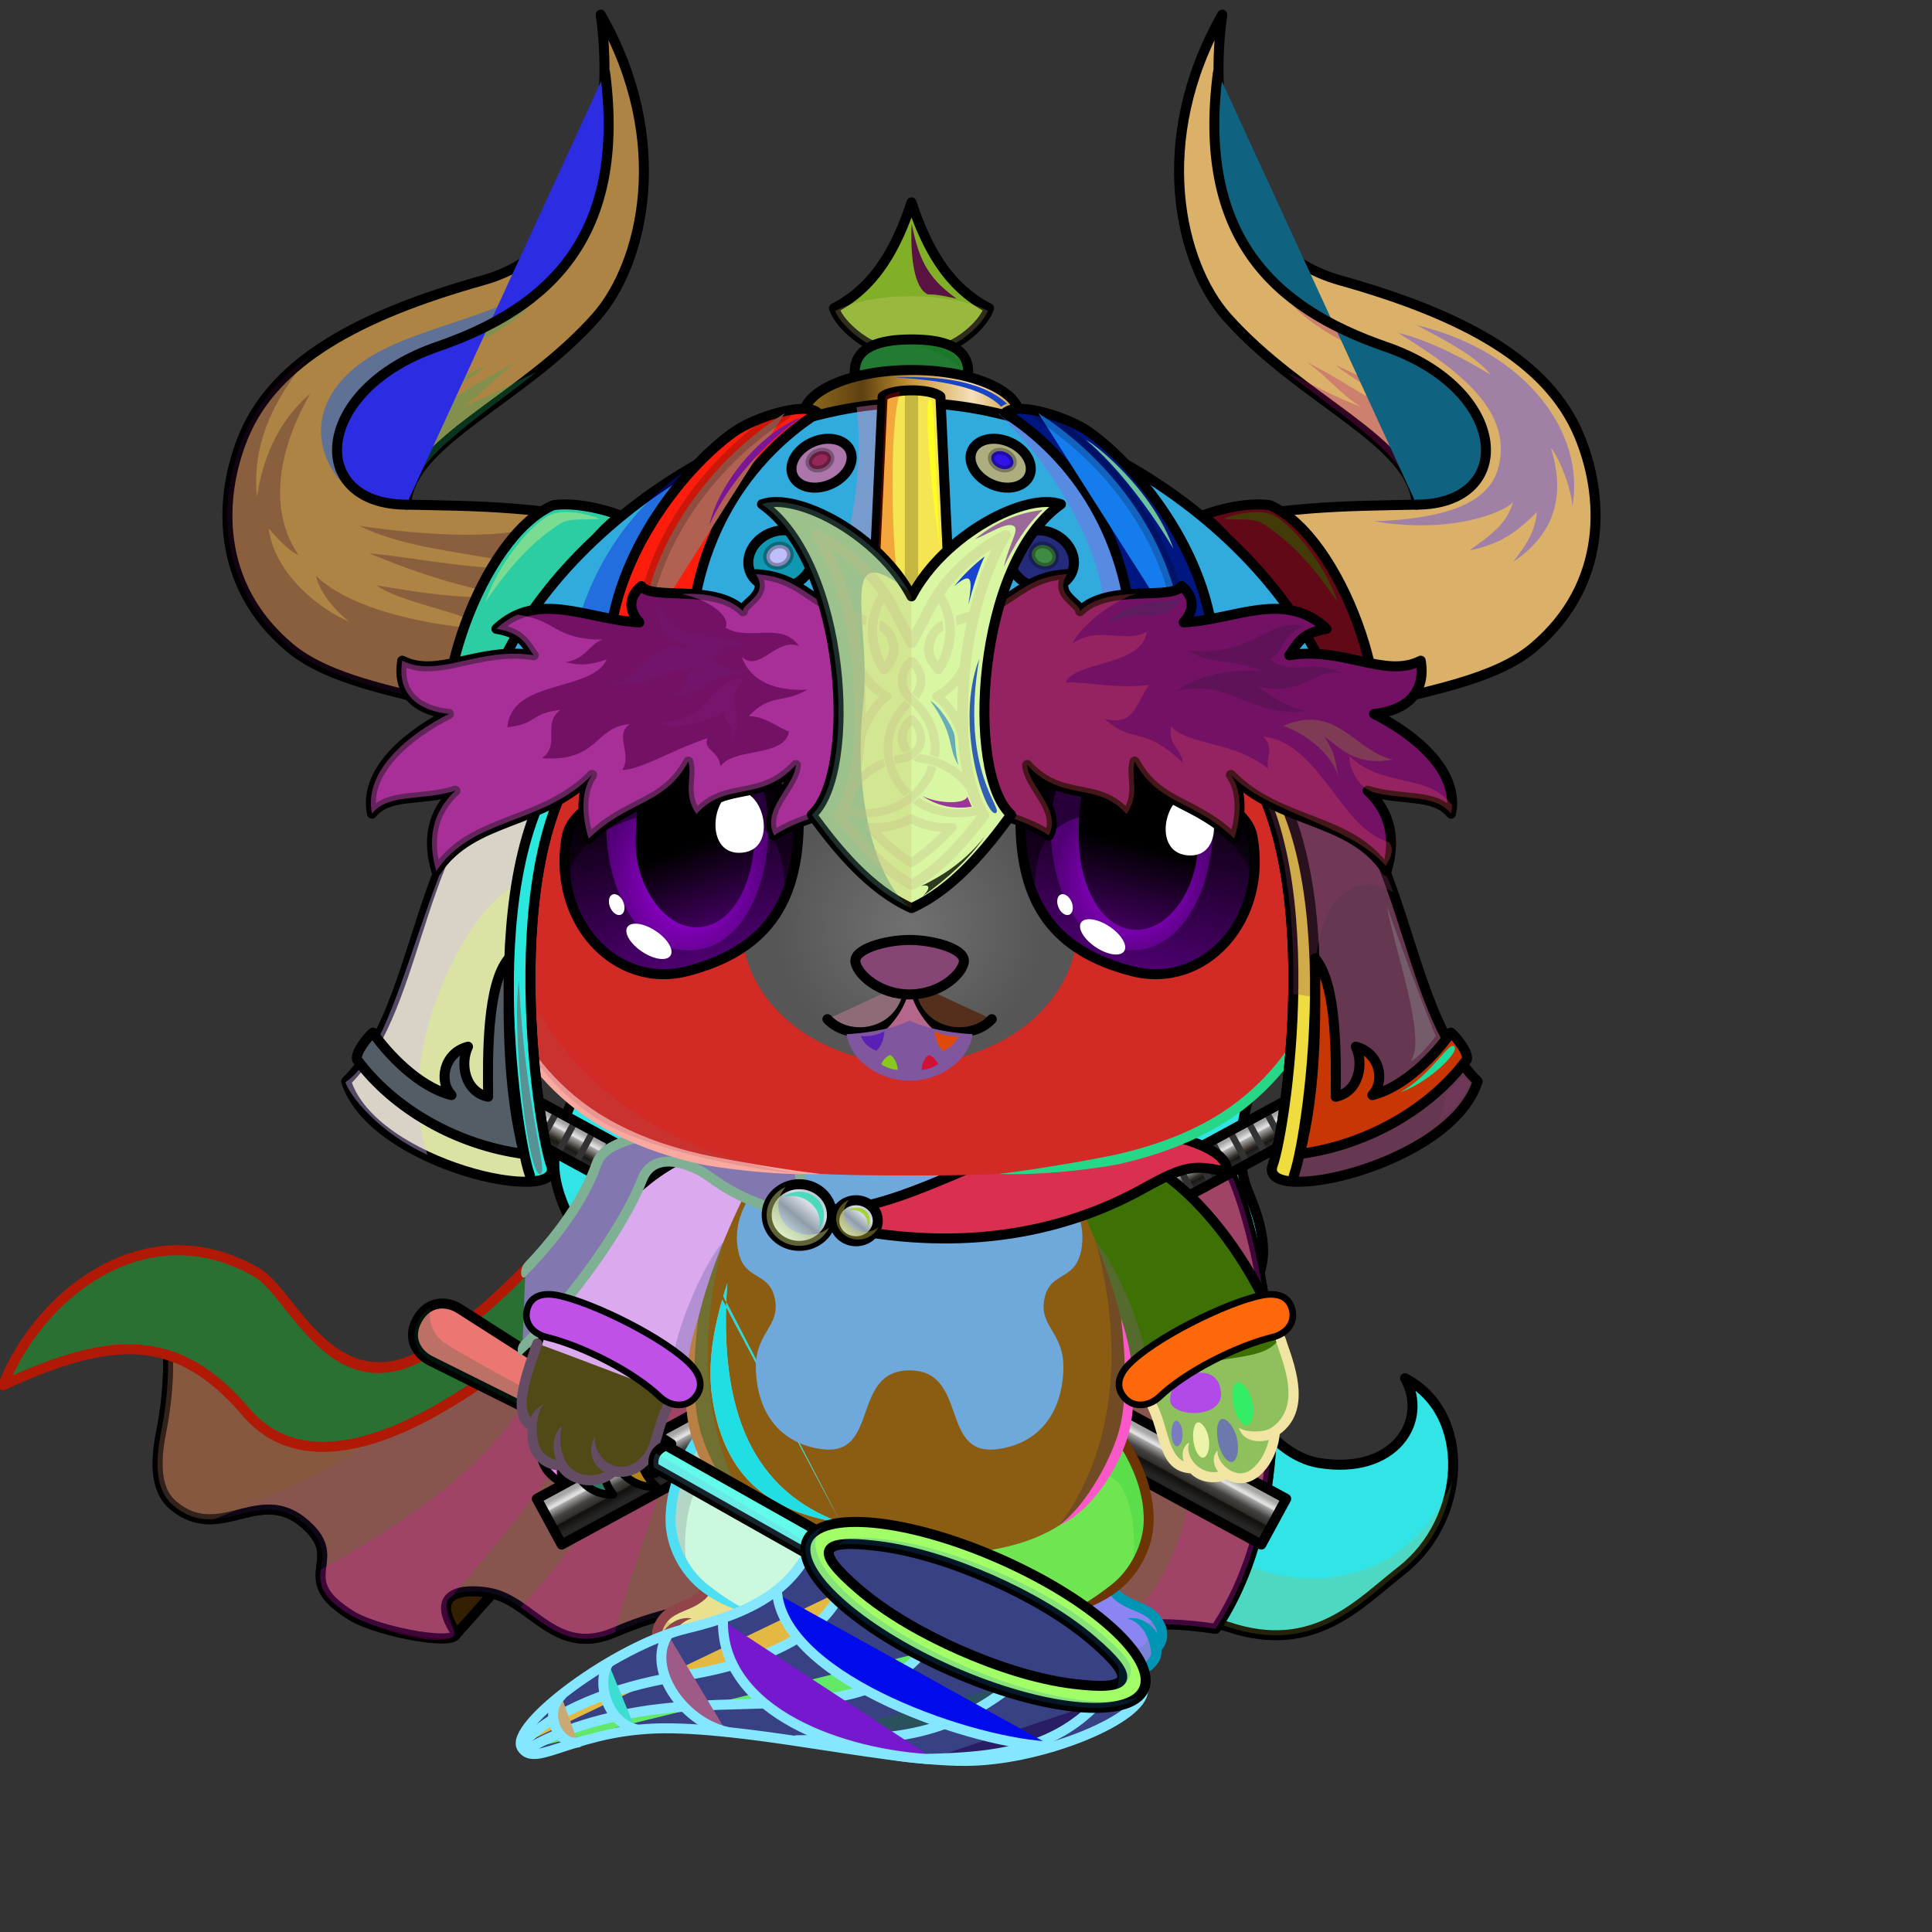 <svg xmlns="http://www.w3.org/2000/svg" xmlns:xlink="http://www.w3.org/1999/xlink" style="shape-rendering:geometricPrecision; text-rendering:geometricPrecision; image-rendering:optimizeQuality; fill-rule:evenodd; clip-rule:evenodd" version="1.1" viewBox="0 0 29000 29000" xml:space="preserve"><rect x="0" y="0" width="29000" height="29000" fill="#333333" stroke="none"/><defs><style type="text/css">.HairBack-Bear2fil14 {fill:black;fill-opacity:0.2}
.HairBack-Bear2fil431 {fill:url(#HairBack-Bear2id274)}
.HairBack-Bear2str0 {stroke:black;stroke-width:150;stroke-linecap:round;stroke-linejoin:round}
.Tail-Bear0fil22 {fill:none}
.RightFoot-Bear0fil35 {fill:#707070}
.RightFoot-Bear0fil14 {fill:black;fill-opacity:0.2}
.RightFoot-Bear0fil32 {fill:black;fill-rule:nonzero}
.RightLeg-Bear0fil437 {fill:url(#RightLeg-Bear0id151)}
.RightLeg-Bear0fil14 {fill:black;fill-opacity:0.2}
.RightLeg-Bear0fil32 {fill:black;fill-rule:nonzero}
.LeftFoot-Bear0fil35 {fill:#707070}
.LeftFoot-Bear0fil14 {fill:black;fill-opacity:0.2}
.LeftFoot-Bear0fil32 {fill:black;fill-rule:nonzero}
.LeftLeg-Bear0fil447 {fill:url(#LeftLeg-Bear0id520)}
.LeftLeg-Bear0fil14 {fill:black;fill-opacity:0.2}
.LeftLeg-Bear0fil32 {fill:black;fill-rule:nonzero}
.RightHand-Bear0fil452 {fill:url(#RightHand-Bear0id388)}
.RightHand-Bear0fil14 {fill:black;fill-opacity:0.2}
.RightHand-Bear0fil22 {fill:none}
.RightHand-Bear0str0 {stroke:black;stroke-width:150;stroke-linecap:round;stroke-linejoin:round}
.RightPaw-Bear0fil457 {fill:#565656}
.RightPaw-Bear0fil32 {fill:black;fill-rule:nonzero}
.RightPaw-Bear0fil458 {fill:#A16A6A}
.LeftHand-Bear0fil465 {fill:url(#LeftHand-Bear0id386)}
.LeftHand-Bear0fil14 {fill:black;fill-opacity:0.2}
.LeftHand-Bear0fil22 {fill:none}
.LeftHand-Bear0str0 {stroke:black;stroke-width:150;stroke-linecap:round;stroke-linejoin:round}
.Body-Bear5fil476 {fill:url(#Body-Bear5id267)}
.Body-Bear5fil14 {fill:black;fill-opacity:0.2}
.Body-Bear5fil32 {fill:black;fill-rule:nonzero}
.Body-Bear5fil22 {fill:none}
.Body-Bear5fil482 {fill:url(#Body-Bear5id211)}
.Head-Bear2fil515 {fill:url(#Head-Bear2id233)}
.Head-Bear2fil32 {fill:black;fill-rule:nonzero}
.Head-Bear2fil14 {fill:black;fill-opacity:0.2}
.Head-Bear2fil516 {fill:url(#Head-Bear2id1046)}
.Mouth-Bear4fil100 {fill:black}
.Mouth-Bear4fil152 {fill:white}
.Mouth-Bear4fil22 {fill:none}
.Mouth-Bear4str0 {stroke:black;stroke-width:150;stroke-linecap:round;stroke-linejoin:round}
.Eyes-Bear6fil558 {fill:url(#Eyes-Bear6id908)}
.Eyes-Bear6fil559 {fill:url(#Eyes-Bear6id1060)}
.Eyes-Bear6fil560 {fill:url(#Eyes-Bear6id574)}
.Eyes-Bear6fil152 {fill:white}
.Eyes-Bear6fil157 {fill:black;fill-opacity:0.502}
.Eyes-Bear6fil561 {fill:url(#Eyes-Bear6id909)}
.Eyes-Bear6fil562 {fill:url(#Eyes-Bear6id1063)}
.Eyes-Bear6fil563 {fill:url(#Eyes-Bear6id801)}
.Eyes-Bear6fil155 {fill:#624d4d}
.Eyes-Bear6fil14 {fill:black;fill-opacity:0.2}
.Eyes-Bear6fil22 {fill:none}
.Eyes-Bear6str4 {stroke:black;stroke-width:150}
.Moustache-Bear0fil22 {fill:none}
.Nose-Bear0fil598 {fill:url(#Nose-Bear0id451)}
.Nose-Bear0str0 {stroke:black;stroke-width:150;stroke-linecap:round;stroke-linejoin:round}
.BraceletSteel-Bigfil59new {fill:url(#BraceletSteel-Bigid697new);fill-rule:nonzero}
.BraceletSteel-Bigstr4new {stroke:black;stroke-width:100}
.BraceletSteel-Bigfil60new {fill:url(#BraceletSteel-Bigid663new);fill-rule:nonzero}
.WeaponBflyNetBack-Bigfil1 {fill:black;fill-rule:nonzero;fill-opacity:0.2}
.WeaponBflyNetBack-Bigfil17 {fill:url(#WeaponBflyNetBack-Bigid32);fill-rule:nonzero}
.WeaponBflyNetBack-Bigstr0 {stroke:black;stroke-width:150;stroke-linecap:round;stroke-linejoin:round}
.WeaponBflyNet-Bigfil13 {fill:white;fill-opacity:0.702}
.WeaponBflyNet-Bigfil3 {fill:black;fill-opacity:0.2}
.WeaponBflyNet-Bigfil14 {fill:none}
.WeaponBflyNet-Bigstr2 {stroke:#85E7FF;stroke-width:150;stroke-linecap:round;stroke-linejoin:round}
.WeaponBflyNet-Bigstr3 {stroke:#85E7FF;stroke-width:150}
.WeaponBflyNet-Bigfil18 {fill:url(#WeaponBflyNet-Bigid14)}
.WeaponBflyNet-Bigstr0 {stroke:black;stroke-width:150;stroke-linecap:round;stroke-linejoin:round}
.WeaponBflyNet-Bigfil19 {fill:url(#WeaponBflyNet-Bigid8)}
.WeaponBflyNet-Bigstr1 {stroke:black;stroke-width:150}
.LeftPawWeapon-Bear4fil0 {fill:#565656}
.LeftPawWeapon-Bear4fil1 {fill:black;fill-rule:nonzero}
.LeftPawWeapon-Bear4fil4 {fill:url(#LeftPawWeapon-Bear4id4)}
.LeftPawWeapon-Bear4str0 {stroke:black;stroke-width:120;stroke-linecap:round;stroke-linejoin:round}
.LeftPawWeapon-Bear4fil5 {fill:url(#LeftPawWeapon-Bear4id3)}
.LeftPawWeapon-Bear4fil6 {fill:url(#LeftPawWeapon-Bear4id2)}
.HatBarbarian-Bigfil2 {fill:black;fill-opacity:0.302}
.HatBarbarian-Bigfil46 {fill:black;fill-opacity:0.4}
.HatBarbarian-Bigfil347 {fill:url(#HatBarbarian-Bigid143)}
.HatBarbarian-Bigfil39 {fill:white}
.HatBarbarian-Bigfil349 {fill:url(#HatBarbarian-Bigid142)}
.HatBarbarian-Bigfil12 {fill:black;fill-opacity:0.2}
.HatBarbarian-Bigfil319 {fill:black;fill-opacity:0.149}
.HatBarbarian-Bigfil73 {fill:black;fill-rule:nonzero;fill-opacity:0.302}
.HatBarbarian-Bigfil320 {fill:white;fill-opacity:0.102}
.HatBarbarian-Bigfil129 {fill:white;fill-opacity:0.2}
.HatBarbarian-Bigfil24 {fill:white;fill-opacity:0.502}
.HatBarbarian-Bigfil40 {fill:#FFCC99;fill-opacity:0.2}
.HatBarbarian-Bigfil321 {fill:#FFCC99;fill-opacity:0.4}
.HatBarbarian-Bigfil343 {fill:url(#HatBarbarian-Bigid120)}
.HatBarbarian-Bigstr1 {stroke:black;stroke-width:150;stroke-linecap:round;stroke-linejoin:round}
.HatBarbarian-Bigfil297 {fill:#705B45}
.HatBarbarian-Bigfil344 {fill:url(#HatBarbarian-Bigid84)}
.HatBarbarian-Bigfil345 {fill:url(#HatBarbarian-Bigid85)}
.HatBarbarian-Bigfil346 {fill:url(#HatBarbarian-Bigid105)}
.HatBarbarian-Bigfil25 {fill:none}
.HatBarbarian-Bigfil348 {fill:url(#HatBarbarian-Bigid160)}
.HatBarbarian-Bigfil350 {fill:url(#HatBarbarian-Bigid204)}
.HatBarbarian-Bigfil351 {fill:url(#HatBarbarian-Bigid22)}
.HatBarbarian-Bigfil352 {fill:url(#HatBarbarian-Bigid18)}
.HatBarbarian-Bigfil353 {fill:url(#HatBarbarian-Bigid36)}
.HatBarbarian-Bigfil354 {fill:url(#HatBarbarian-Bigid19)}
.HatBarbarian-Bigfil355 {fill:url(#HatBarbarian-Bigid287)}
.HatBarbarian-Bigfil36 {fill:none}
.HatBarbarian-Bigstr3 {stroke:black;stroke-width:100;stroke-linecap:round;stroke-linejoin:round;stroke-opacity:0.302}
.HatBarbarian-Bigfil356 {fill:url(#HatBarbarian-Bigid286)}
.HatBarbarian-Bigfil357 {fill:url(#HatBarbarian-Bigid283)}
.HatBarbarian-Bigfil358 {fill:url(#HatBarbarian-Bigid261)}
.HatBarbarian-Bigfil359 {fill:url(#HatBarbarian-Bigid198)}
.HatBarbarian-Bigfil360 {fill:url(#HatBarbarian-Bigid80)}
.HatBarbarian-Bigfil361 {fill:url(#HatBarbarian-Bigid44)}
.HatBarbarian-Bigfil316 {fill:none}
.HatBarbarian-Bigstr9 {stroke:black;stroke-width:200;stroke-linecap:round;stroke-linejoin:round;stroke-opacity:0.2}
.HatBarbarian-Bigstr10 {stroke:black;stroke-width:200;stroke-opacity:0.2}
.HatBarbarian-Bigfil362 {fill:url(#HatBarbarian-Bigid17)}
.HatBarbarian-Bigfil363 {fill:url(#HatBarbarian-Bigid236)}
.NecklaceCapeGoldBack-Bigfil3 {fill:black;fill-opacity:0.302}
.NecklaceCapeGoldBack-Bigfil4 {fill:black;fill-opacity:0.2}
.NecklaceCapeGoldBack-Bigfil49 {fill:url(#NecklaceCapeGoldBack-Bigid17)}
.NecklaceCapeGoldBack-Bigfil14 {fill:black;fill-rule:nonzero}
.NecklaceCapeGoldBack-Bigfil38 {fill:#341F02}
.NecklaceCapeGoldBack-Bigstr0 {stroke:black;stroke-width:150;stroke-linecap:round;stroke-linejoin:round}
.NecklaceCapeGoldBack-Bigfil48 {fill:url(#NecklaceCapeGoldBack-Bigid34)}
.NecklaceCapeGoldBack-Bigfil2 {fill:black;fill-opacity:0.502}
.NecklaceCapeGoldBack-Bigstr2 {stroke:black;stroke-width:150;stroke-linecap:round;stroke-linejoin:round;stroke-opacity:0.502}
.NecklaceCapeGold-Bigfil51 {fill:url(#NecklaceCapeGold-Bigid6)}
.NecklaceCapeGold-Bigfil14 {fill:black;fill-rule:nonzero}
.NecklaceCapeGold-Bigfil10 {fill:black;fill-opacity:0.4}
.NecklaceCapeGold-Bigfil11 {fill:white;fill-opacity:0.8}
.NecklaceCapeGold-Bigfil50 {fill:url(#NecklaceCapeGold-Bigid26)}
.NecklaceCapeGold-Bigstr0 {stroke:black;stroke-width:150;stroke-linecap:round;stroke-linejoin:round}
.NecklaceCapeGold-Bigfil23 {fill:url(#NecklaceCapeGold-Bigid38)}
.NecklaceCapeGold-Bigstr1 {stroke:black;stroke-width:150}
.NecklaceCapeGold-Bigfil24 {fill:url(#NecklaceCapeGold-Bigid36)}
.AccessoryCutepoolKatanas-Mediumfil0 {fill:url(#AccessoryCutepoolKatanas-Mediumid183)}
.AccessoryCutepoolKatanas-Mediumfil1 {fill:url(#AccessoryCutepoolKatanas-Mediumid202)}
.AccessoryCutepoolKatanas-Mediumfil2 {fill:white;fill-opacity:0.502}
.AccessoryCutepoolKatanas-Mediumfil5 {fill:black;fill-opacity:0.502}
.AccessoryCutepoolKatanas-Mediumfil6 {fill:url(#AccessoryCutepoolKatanas-Mediumid142)}
.AccessoryCutepoolKatanas-Mediumfil7 {fill:url(#AccessoryCutepoolKatanas-Mediumid203)}
.AccessoryCutepoolKatanas-Mediumfil3 {fill:none}
.AccessoryCutepoolKatanas-Mediumstr0 {stroke:black;stroke-width:150;stroke-linecap:round;stroke-linejoin:round;stroke-miterlimit:22.926}
.AccessoryCutepoolKatanas-Mediumfil4 {fill:url(#AccessoryCutepoolKatanas-Mediumid86)}
.AccessoryCutepoolKatanas-Mediumstr1 {stroke:black;stroke-width:100;stroke-miterlimit:22.926}
.AccessoryCutepoolKatanas-Mediumstr2 {stroke:#333232;stroke-width:100;stroke-miterlimit:22.926}
.AccessoryCutepoolKatanas-Mediumfil8 {fill:url(#AccessoryCutepoolKatanas-Mediumid159)}
</style><linearGradient gradientUnits="userSpaceOnUse" id="HairBack-Bear2id274" x1="15066" x2="15066" xlink:href="#HairBack-Bear2id1" y1="24545.6" y2="14683">
  </linearGradient><linearGradient gradientUnits="objectBoundingBox" id="RightLeg-Bear0id151" x1="50%" x2="50%" xlink:href="#RightLeg-Bear0id150" y1="100%" y2="0%">
  </linearGradient><linearGradient gradientUnits="objectBoundingBox" id="LeftLeg-Bear0id520" x1="50%" x2="50%" xlink:href="#LeftLeg-Bear0id150" y1="100%" y2="0%">
  </linearGradient><linearGradient gradientUnits="objectBoundingBox" id="RightHand-Bear0id388" x1="36.996%" x2="63.003%" xlink:href="#RightHand-Bear0id75" y1="2.665%" y2="97.335%">
  </linearGradient><linearGradient gradientUnits="objectBoundingBox" id="LeftHand-Bear0id386" x1="63.004%" x2="36.997%" xlink:href="#LeftHand-Bear0id75" y1="2.665%" y2="97.335%">
  </linearGradient><linearGradient gradientUnits="objectBoundingBox" id="Body-Bear5id267" x1="50%" x2="50%" xlink:href="#Body-Bear5id266" y1="0%" y2="100%">
  </linearGradient><linearGradient gradientUnits="userSpaceOnUse" id="Body-Bear5id211" x1="13653.8" x2="13653.8" y1="17305.4" y2="21758.8">
   <stop offset="0" style="stop-opacity:1; stop-color:#f2e6e6"/>
   <stop offset="0.722" style="stop-opacity:1; stop-color:#ffffff"/>
   <stop offset="1" style="stop-opacity:1; stop-color:#ffffff"/>
  </linearGradient><linearGradient gradientUnits="userSpaceOnUse" id="Head-Bear2id233" x1="13653.8" x2="13653.8" y1="7273.2" y2="17643.8">
   <stop offset="0" style="stop-opacity:1; stop-color:#707070"/>
   <stop offset="0.42" style="stop-opacity:1; stop-color:#565656"/>
   <stop offset="0.831" style="stop-opacity:1; stop-color:#565656"/>
   <stop offset="1" style="stop-opacity:1; stop-color:#302e2e"/>
  </linearGradient><radialGradient cx="13653.8" cy="13901.2" fx="13653.8" fy="13901.2" gradientTransform="matrix(1 -0 -0 0.972 0 389)" gradientUnits="userSpaceOnUse" id="Head-Bear2id1046" r="1996.08">
   <stop offset="0" style="stop-opacity:1; stop-color:#707070"/>
   <stop offset="1" style="stop-opacity:1; stop-color:#565656"/>
  </radialGradient><linearGradient gradientUnits="userSpaceOnUse" id="Eyes-Bear6id908" x1="10531.3" x2="9931.56" xlink:href="#Eyes-Bear6id27" y1="14554.5" y2="11688.7">
  </linearGradient><radialGradient cx="10318" cy="13226.9" fx="10318" fy="13226.9" gradientTransform="matrix(0.869 -0 -0 1 1353 0)" gradientUnits="userSpaceOnUse" id="Eyes-Bear6id1060" r="1488.87" xlink:href="#Eyes-Bear6id1039">
  </radialGradient><linearGradient gradientUnits="userSpaceOnUse" id="Eyes-Bear6id574" x1="10068.2" x2="10800" xlink:href="#Eyes-Bear6id384" y1="11770.4" y2="13796.7">
  </linearGradient><linearGradient gradientUnits="userSpaceOnUse" id="Eyes-Bear6id909" x1="16776.4" x2="17376.1" xlink:href="#Eyes-Bear6id27" y1="14554.5" y2="11688.7">
  </linearGradient><radialGradient cx="16989.7" cy="13226.9" fx="16989.7" fy="13226.9" gradientTransform="matrix(-0.937 -0 -0 1 32910 0)" gradientUnits="userSpaceOnUse" id="Eyes-Bear6id1063" r="1298.39" xlink:href="#Eyes-Bear6id1039">
  </radialGradient><linearGradient gradientUnits="userSpaceOnUse" id="Eyes-Bear6id801" x1="17342.6" x2="16826.6" xlink:href="#Eyes-Bear6id384" y1="11702.5" y2="13886.9">
  </linearGradient><linearGradient gradientUnits="userSpaceOnUse" id="Nose-Bear0id451" x1="13653.8" x2="13653.8" y1="14108.6" y2="14926.9">
   <stop offset="0" style="stop-opacity:1; stop-color:#FFCCCC"/>
   <stop offset="1" style="stop-opacity:1; stop-color:#453F2C"/>
  </linearGradient><linearGradient gradientUnits="userSpaceOnUse" id="BraceletSteel-Bigid697new" x1="8099.26" x2="10313.3" xlink:href="#BraceletSteel-Bigid663new" y1="19855.6" y2="20661.5">
  </linearGradient><linearGradient gradientUnits="userSpaceOnUse" id="WeaponBflyNetBack-Bigid32" x1="7494.2" x2="8781.28" xlink:href="#WeaponBflyNetBack-Bigid25" y1="22195.2" y2="19478">
  </linearGradient><linearGradient gradientUnits="userSpaceOnUse" id="WeaponBflyNet-Bigid14" x1="9820.17" x2="12438.8" xlink:href="#WeaponBflyNet-Bigid2" y1="22622.3" y2="22483">
  </linearGradient><linearGradient gradientUnits="userSpaceOnUse" id="WeaponBflyNet-Bigid8" x1="14642.7" x2="14642.7" xlink:href="#WeaponBflyNet-Bigid1" y1="25635.7" y2="22844.5">
  </linearGradient><linearGradient gradientUnits="userSpaceOnUse" id="LeftPawWeapon-Bear4id4" x1="9291.61" x2="9745.29" xlink:href="#LeftPawWeapon-Bear4id2" y1="21737.2" y2="22291.2">
  </linearGradient><linearGradient gradientUnits="userSpaceOnUse" id="LeftPawWeapon-Bear4id3" x1="8756.72" x2="9051.56" xlink:href="#LeftPawWeapon-Bear4id2" y1="21885.6" y2="22429.5">
  </linearGradient><linearGradient gradientUnits="userSpaceOnUse" id="HatBarbarian-Bigid143" x1="4364.45" x2="8715.27" xlink:href="#HatBarbarian-Bigid142" y1="10610" y2="1527.56">
  </linearGradient><linearGradient gradientUnits="userSpaceOnUse" id="HatBarbarian-Bigid120" x1="22352.3" x2="18168.5" xlink:href="#HatBarbarian-Bigid16" y1="15842.7" y2="12953.4">
  </linearGradient><linearGradient gradientUnits="userSpaceOnUse" id="HatBarbarian-Bigid84" x1="19499.6" x2="22030.9" xlink:href="#HatBarbarian-Bigid43" y1="16250.4" y2="15455.2">
  </linearGradient><linearGradient gradientUnits="userSpaceOnUse" id="HatBarbarian-Bigid85" x1="9035.44" x2="5196.04" xlink:href="#HatBarbarian-Bigid16" y1="14398" y2="14398">
  </linearGradient><linearGradient gradientUnits="userSpaceOnUse" id="HatBarbarian-Bigid105" x1="5355.44" x2="7866.27" xlink:href="#HatBarbarian-Bigid45" y1="15852.8" y2="15852.8">
  </linearGradient><linearGradient gradientUnits="userSpaceOnUse" id="HatBarbarian-Bigid160" x1="7912.33" x2="8103.45" xlink:href="#HatBarbarian-Bigid154" y1="11389.2" y2="7670.96">
  </linearGradient><linearGradient gradientUnits="userSpaceOnUse" id="HatBarbarian-Bigid204" x1="19451.5" x2="19260.4" xlink:href="#HatBarbarian-Bigid154" y1="11389.2" y2="7670.96">
  </linearGradient><linearGradient gradientUnits="userSpaceOnUse" id="HatBarbarian-Bigid22" x1="12518" x2="14845.9" xlink:href="#HatBarbarian-Bigid14" y1="4131" y2="4131">
  </linearGradient><linearGradient gradientUnits="userSpaceOnUse" id="HatBarbarian-Bigid18" x1="12830.5" x2="14533.4" xlink:href="#HatBarbarian-Bigid14" y1="5683.7" y2="5683.7">
  </linearGradient><linearGradient gradientUnits="userSpaceOnUse" id="HatBarbarian-Bigid36" x1="12059.5" x2="15304.4" xlink:href="#HatBarbarian-Bigid14" y1="6244.15" y2="6244.15">
  </linearGradient><linearGradient gradientUnits="userSpaceOnUse" id="HatBarbarian-Bigid19" x1="20222.9" x2="7140.94" xlink:href="#HatBarbarian-Bigid16" y1="8710.86" y2="8710.86">
  </linearGradient><radialGradient cx="15828" cy="8220.91" fx="15828" fy="8220.91" gradientTransform="matrix(1.389 -0 -0 1.335 -6155 -2755)" gradientUnits="userSpaceOnUse" id="HatBarbarian-Bigid287" r="323.32" xlink:href="#HatBarbarian-Bigid238">
  </radialGradient><radialGradient cx="15201.3" cy="6805.95" fx="15201.3" fy="6805.95" gradientTransform="matrix(1.389 -0 -0 1.21 -5912 -1429)" gradientUnits="userSpaceOnUse" id="HatBarbarian-Bigid286" r="299.94" xlink:href="#HatBarbarian-Bigid238">
  </radialGradient><radialGradient cx="11933.9" cy="8220.9" fx="11933.9" fy="8220.9" gradientTransform="matrix(1.42 -0 -0.156 1.279 -3730 -2296)" gradientUnits="userSpaceOnUse" id="HatBarbarian-Bigid283" r="341.22" xlink:href="#HatBarbarian-Bigid238">
  </radialGradient><radialGradient cx="12549" cy="6805.95" fx="12549" fy="6805.95" gradientTransform="matrix(1.391 -0 -0.326 1.159 -2681 -1085)" gradientUnits="userSpaceOnUse" id="HatBarbarian-Bigid261" r="316.55" xlink:href="#HatBarbarian-Bigid238">
  </radialGradient><linearGradient gradientUnits="userSpaceOnUse" id="HatBarbarian-Bigid198" x1="9483.77" x2="11926.5" xlink:href="#HatBarbarian-Bigid196" y1="7237.82" y2="8822.98">
  </linearGradient><linearGradient gradientUnits="userSpaceOnUse" id="HatBarbarian-Bigid80" x1="15194.7" x2="18122.8" y1="8915.48" y2="7145.32">
   <stop offset="0" style="stop-opacity:1; stop-color:#3B2A09"/>
   <stop offset="0.541" style="stop-opacity:1; stop-color:#CC9933"/>
   <stop offset="0.722" style="stop-opacity:1; stop-color:#F5E0BA"/>
   <stop offset="1" style="stop-opacity:1; stop-color:#CC9933"/>
  </linearGradient><linearGradient gradientUnits="userSpaceOnUse" id="HatBarbarian-Bigid44" x1="13030.6" x2="14333.3" xlink:href="#HatBarbarian-Bigid14" y1="8251.79" y2="8251.79">
  </linearGradient><linearGradient gradientUnits="userSpaceOnUse" id="HatBarbarian-Bigid17" x1="5566.6" x2="21797.3" y1="10846" y2="10846">
   <stop offset="0" style="stop-opacity:1; stop-color:#1F1A1A"/>
   <stop offset="0.322" style="stop-opacity:1; stop-color:#383131"/>
   <stop offset="0.439" style="stop-opacity:1; stop-color:#141111"/>
   <stop offset="0.612" style="stop-opacity:1; stop-color:#241F1F"/>
   <stop offset="0.812" style="stop-opacity:1; stop-color:#6E5C5C"/>
   <stop offset="1" style="stop-opacity:1; stop-color:#1D1919"/>
  </linearGradient><linearGradient gradientUnits="userSpaceOnUse" id="HatBarbarian-Bigid236" x1="12066.6" x2="15297.3" xlink:href="#HatBarbarian-Bigid14" y1="10583" y2="10583">
  </linearGradient><linearGradient gradientUnits="userSpaceOnUse" id="NecklaceCapeGoldBack-Bigid17" x1="929.08" x2="7022.88" y1="19045.2" y2="21439.2">
   <stop offset="0" style="stop-opacity:1; stop-color:#CCA300"/>
   <stop offset="0.271" style="stop-opacity:1; stop-color:#E6D00E"/>
   <stop offset="0.529" style="stop-opacity:1; stop-color:#A87403"/>
   <stop offset="1" style="stop-opacity:1; stop-color:#986502"/>
  </linearGradient><linearGradient gradientUnits="userSpaceOnUse" id="NecklaceCapeGoldBack-Bigid34" x1="5176.91" x2="15935.1" xlink:href="#NecklaceCapeGoldBack-Bigid3" y1="24677.9" y2="16784.1">
  </linearGradient><linearGradient gradientUnits="userSpaceOnUse" id="NecklaceCapeGold-Bigid6" x1="7872.05" x2="12033.4" y1="18299.1" y2="18553.9">
   <stop offset="0" style="stop-opacity:1; stop-color:#9C6902"/>
   <stop offset="0.529" style="stop-opacity:1; stop-color:#A87403"/>
   <stop offset="1" style="stop-opacity:1; stop-color:#491B00"/>
  </linearGradient><linearGradient gradientUnits="userSpaceOnUse" id="NecklaceCapeGold-Bigid26" x1="18331.1" x2="12499.1" xlink:href="#NecklaceCapeGold-Bigid9" y1="17546.1" y2="17782.8">
  </linearGradient><linearGradient gradientUnits="objectBoundingBox" id="NecklaceCapeGold-Bigid38" x1="82.414%" x2="17.586%" xlink:href="#NecklaceCapeGold-Bigid30" y1="12.622%" y2="87.378%">
  </linearGradient><linearGradient gradientUnits="objectBoundingBox" id="NecklaceCapeGold-Bigid36" x1="82.414%" x2="17.586%" xlink:href="#NecklaceCapeGold-Bigid30" y1="12.622%" y2="87.378%">
  </linearGradient><linearGradient gradientUnits="userSpaceOnUse" id="AccessoryCutepoolKatanas-Mediumid183" x1="15242.32" x2="14868.97" xlink:href="#AccessoryCutepoolKatanas-Mediumid75" y1="20290.65" y2="20978.33">
  </linearGradient><linearGradient gradientUnits="userSpaceOnUse" id="AccessoryCutepoolKatanas-Mediumid202" x1="8777.7" x2="8510.04" xlink:href="#AccessoryCutepoolKatanas-Mediumid69" y1="16906.97" y2="17399.98">
  </linearGradient><linearGradient gradientUnits="userSpaceOnUse" id="AccessoryCutepoolKatanas-Mediumid142" x1="12121.49" x2="12494.84" xlink:href="#AccessoryCutepoolKatanas-Mediumid75" y1="20290.64" y2="20978.32">
  </linearGradient><linearGradient gradientUnits="userSpaceOnUse" id="AccessoryCutepoolKatanas-Mediumid203" x1="18586.11" x2="18853.77" xlink:href="#AccessoryCutepoolKatanas-Mediumid69" y1="16906.96" y2="17399.97">
  </linearGradient><linearGradient gradientUnits="userSpaceOnUse" id="AccessoryCutepoolKatanas-Mediumid86" x1="11162.06" x2="10505.61" xlink:href="#AccessoryCutepoolKatanas-Mediumid69" y1="17737.86" y2="18947">
  </linearGradient><linearGradient gradientUnits="userSpaceOnUse" id="AccessoryCutepoolKatanas-Mediumid159" x1="16201.75" x2="16858.2" xlink:href="#AccessoryCutepoolKatanas-Mediumid69" y1="17737.85" y2="18946.99">
  </linearGradient><linearGradient gradientUnits="userSpaceOnUse" id="HairBack-Bear2id1" x1="19686.9" x2="19686.9" y1="18541.7" y2="13821.1">
   <stop offset="0" style="stop-opacity:1; stop-color:#f3f3f3"/>
   <stop offset="0.18" style="stop-opacity:1; stop-color:#f3f3f3"/>
   <stop offset="1" style="stop-opacity:1; stop-color:#d9c3c3"/>
  </linearGradient><linearGradient gradientUnits="userSpaceOnUse" id="RightLeg-Bear0id150" x1="15526.7" x2="15526.7" y1="24311.8" y2="20742.8">
   <stop offset="0" style="stop-opacity:1; stop-color:#707070"/>
   <stop offset="0.278" style="stop-opacity:1; stop-color:#707070"/>
   <stop offset="1" style="stop-opacity:1; stop-color:#565656"/>
  </linearGradient><linearGradient gradientUnits="userSpaceOnUse" id="LeftLeg-Bear0id150" x1="15526.7" x2="15526.7" y1="24311.8" y2="20742.8">
   <stop offset="0" style="stop-opacity:1; stop-color:#707070"/>
   <stop offset="0.278" style="stop-opacity:1; stop-color:#707070"/>
   <stop offset="1" style="stop-opacity:1; stop-color:#565656"/>
  </linearGradient><linearGradient gradientUnits="userSpaceOnUse" id="RightHand-Bear0id75" x1="17042.3" x2="17994.1" y1="17293.3" y2="21110.7">
   <stop offset="0" style="stop-opacity:1; stop-color:#302e2e"/>
   <stop offset="0.078" style="stop-opacity:1; stop-color:#302e2e"/>
   <stop offset="0.769" style="stop-opacity:1; stop-color:#565656"/>
   <stop offset="1" style="stop-opacity:1; stop-color:#565656"/>
  </linearGradient><linearGradient gradientUnits="userSpaceOnUse" id="LeftHand-Bear0id75" x1="17042.3" x2="17994.1" y1="17293.3" y2="21110.7">
   <stop offset="0" style="stop-opacity:1; stop-color:#302e2e"/>
   <stop offset="0.078" style="stop-opacity:1; stop-color:#302e2e"/>
   <stop offset="0.769" style="stop-opacity:1; stop-color:#565656"/>
   <stop offset="1" style="stop-opacity:1; stop-color:#565656"/>
  </linearGradient><linearGradient gradientUnits="userSpaceOnUse" id="Body-Bear5id266" x1="13653.8" x2="13653.8" y1="17442" y2="23250.9">
   <stop offset="0" style="stop-opacity:1; stop-color:#302e2e"/>
   <stop offset="0.059" style="stop-opacity:1; stop-color:#302e2e"/>
   <stop offset="0.529" style="stop-opacity:1; stop-color:#565656"/>
   <stop offset="1" style="stop-opacity:1; stop-color:#707070"/>
  </linearGradient><linearGradient gradientUnits="userSpaceOnUse" id="Eyes-Bear6id27" x1="16937.6" x2="16937.6" y1="14961.3" y2="11448.6">
   <stop offset="0" style="stop-opacity:1; stop-color:#500073"/>
   <stop offset="1" style="stop-opacity:1; stop-color:black"/>
  </linearGradient><radialGradient cx="50%" cy="50%" fx="50%" fy="50%" gradientUnits="objectBoundingBox" id="Eyes-Bear6id1039" r="50%">
   <stop offset="0" style="stop-opacity:1; stop-color:#a900f2"/>
   <stop offset="1" style="stop-opacity:1; stop-color:#500073"/>
  </radialGradient><linearGradient gradientUnits="userSpaceOnUse" id="Eyes-Bear6id384" x1="16417.8" x2="16417.8" y1="11784.3" y2="14068.5">
   <stop offset="0" style="stop-opacity:1; stop-color:black"/>
   <stop offset="0.45" style="stop-opacity:1; stop-color:black"/>
   <stop offset="1" style="stop-opacity:1; stop-color:#3e0059"/>
  </linearGradient><linearGradient gradientUnits="userSpaceOnUse" id="BraceletSteel-Bigid663new" x1="19208.4" x2="16994.4" y1="19855.6" y2="20661.5">
   <stop offset="0" style="stop-opacity:1; stop-color:#424352"/>
   <stop offset="0.11" style="stop-opacity:1; stop-color:#848690"/>
   <stop offset="0.251" style="stop-opacity:1; stop-color:#FFFFFC"/>
   <stop offset="0.471" style="stop-opacity:1; stop-color:#8D8F99"/>
   <stop offset="0.78" style="stop-opacity:1; stop-color:#16171A"/>
   <stop offset="1" style="stop-opacity:1; stop-color:#42444D"/>
  </linearGradient><linearGradient gradientUnits="userSpaceOnUse" id="WeaponBflyNetBack-Bigid25" x1="7204.83" x2="8458.79" y1="22047.5" y2="19400.3">
   <stop offset="0" style="stop-opacity:1; stop-color:#FF6666"/>
   <stop offset="1" style="stop-opacity:1; stop-color:#FFC5B0"/>
  </linearGradient><linearGradient gradientUnits="userSpaceOnUse" id="WeaponBflyNet-Bigid2" x1="9470.94" x2="12022.2" y1="22463.7" y2="22328">
   <stop offset="0" style="stop-opacity:1; stop-color:#5C3005"/>
   <stop offset="1" style="stop-opacity:1; stop-color:#B87939"/>
  </linearGradient><linearGradient gradientUnits="userSpaceOnUse" id="WeaponBflyNet-Bigid1" x1="14169.4" x2="14169.4" y1="25399.5" y2="22680.1">
   <stop offset="0" style="stop-opacity:1; stop-color:#D4A373"/>
   <stop offset="1" style="stop-opacity:1; stop-color:#B87939"/>
  </linearGradient><linearGradient gradientUnits="userSpaceOnUse" id="LeftPawWeapon-Bear4id2" x1="8252.48" x2="8396.62" y1="21721.4" y2="22238">
   <stop offset="0" style="stop-opacity:1; stop-color:#F2C977"/>
   <stop offset="1" style="stop-opacity:1; stop-color:white"/>
  </linearGradient><linearGradient gradientUnits="userSpaceOnUse" id="HatBarbarian-Bigid142" x1="22999.4" x2="18648.6" y1="10610" y2="1527.56">
   <stop offset="0" style="stop-opacity:1; stop-color:#94947C"/>
   <stop offset="1" style="stop-opacity:1; stop-color:#F1F1EB"/>
  </linearGradient><linearGradient gradientUnits="userSpaceOnUse" id="HatBarbarian-Bigid16" x1="19935.5" x2="7428.34" y1="8713.85" y2="8713.85">
   <stop offset="0" style="stop-opacity:1; stop-color:#73512F"/>
   <stop offset="1" style="stop-opacity:1; stop-color:#242018"/>
  </linearGradient><linearGradient gradientUnits="userSpaceOnUse" id="HatBarbarian-Bigid43" x1="19244" x2="21664.1" y1="16169.3" y2="15383">
   <stop offset="0" style="stop-opacity:1; stop-color:#946D1E"/>
   <stop offset="0.522" style="stop-opacity:1; stop-color:#CC9933"/>
   <stop offset="0.769" style="stop-opacity:1; stop-color:#F1D9AE"/>
   <stop offset="1" style="stop-opacity:1; stop-color:#CC9933"/>
  </linearGradient><linearGradient gradientUnits="userSpaceOnUse" id="HatBarbarian-Bigid45" x1="5721.29" x2="8121.8" y1="15776.2" y2="15776.2">
   <stop offset="0" style="stop-opacity:1; stop-color:#946D1E"/>
   <stop offset="0.22" style="stop-opacity:1; stop-color:#5E4110"/>
   <stop offset="1" style="stop-opacity:1; stop-color:#CC9933"/>
  </linearGradient><linearGradient gradientUnits="userSpaceOnUse" id="HatBarbarian-Bigid154" x1="8338.26" x2="8521.04" y1="12968.5" y2="9412.49">
   <stop offset="0" style="stop-opacity:1; stop-color:#3B2A09"/>
   <stop offset="0.678" style="stop-opacity:1; stop-color:#CC9933"/>
   <stop offset="0.851" style="stop-opacity:1; stop-color:#F5E0BA"/>
   <stop offset="1" style="stop-opacity:1; stop-color:#CC9933"/>
  </linearGradient><linearGradient gradientUnits="userSpaceOnUse" id="HatBarbarian-Bigid14" x1="12569.1" x2="14794.8" y1="4185.05" y2="4185.05">
   <stop offset="0" style="stop-opacity:1; stop-color:#946D1E"/>
   <stop offset="0.271" style="stop-opacity:1; stop-color:#5E4110"/>
   <stop offset="0.51" style="stop-opacity:1; stop-color:#CC9933"/>
   <stop offset="0.78" style="stop-opacity:1; stop-color:#F5E0BA"/>
   <stop offset="1" style="stop-opacity:1; stop-color:#CC9933"/>
  </linearGradient><radialGradient cx="9579.73" cy="20467.8" fx="9579.73" fy="20467.8" gradientTransform="matrix(0.68 1.668 -1.746 0.679 38807 -9404)" gradientUnits="userSpaceOnUse" id="HatBarbarian-Bigid238" r="97.38">
   <stop offset="0" style="stop-opacity:1; stop-color:#F3DCB5"/>
   <stop offset="1" style="stop-opacity:1; stop-color:#CC9933"/>
  </radialGradient><linearGradient gradientUnits="userSpaceOnUse" id="HatBarbarian-Bigid196" x1="9778.8" x2="12074" y1="9009.97" y2="10499.4">
   <stop offset="0" style="stop-opacity:1; stop-color:#3B2A09"/>
   <stop offset="0.6" style="stop-opacity:1; stop-color:#CC9933"/>
   <stop offset="0.78" style="stop-opacity:1; stop-color:#F5E0BA"/>
   <stop offset="1" style="stop-opacity:1; stop-color:#CC9933"/>
  </linearGradient><linearGradient gradientUnits="userSpaceOnUse" id="NecklaceCapeGoldBack-Bigid3" x1="5802.55" x2="15394.4" y1="24344" y2="17117.2">
   <stop offset="0" style="stop-opacity:1; stop-color:#B06F00"/>
   <stop offset="0.369" style="stop-opacity:1; stop-color:#B89C00"/>
   <stop offset="0.71" style="stop-opacity:1; stop-color:#633501"/>
   <stop offset="1" style="stop-opacity:1; stop-color:#290B00"/>
  </linearGradient><linearGradient gradientUnits="userSpaceOnUse" id="NecklaceCapeGold-Bigid9" x1="17530.6" x2="12330.9" y1="17814.8" y2="18031.5">
   <stop offset="0" style="stop-opacity:1; stop-color:#B06700"/>
   <stop offset="0.271" style="stop-opacity:1; stop-color:#B89C00"/>
   <stop offset="0.769" style="stop-opacity:1; stop-color:#633501"/>
   <stop offset="1" style="stop-opacity:1; stop-color:#290D00"/>
  </linearGradient><linearGradient gradientUnits="objectBoundingBox" id="NecklaceCapeGold-Bigid30" x1="82.414%" x2="17.586%" y1="12.622%" y2="87.378%">
   <stop offset="0" style="stop-opacity:1; stop-color:#B3C0CC"/>
   <stop offset="0.271" style="stop-opacity:1; stop-color:#D8DDE6"/>
   <stop offset="0.541" style="stop-opacity:1; stop-color:#909DA8"/>
   <stop offset="1" style="stop-opacity:1; stop-color:#DBF5FF"/>
  </linearGradient><linearGradient gradientUnits="userSpaceOnUse" id="AccessoryCutepoolKatanas-Mediumid75" x1="15117.03" x2="14773.66" y1="21302.02" y2="21934.49">
   <stop offset="0" style="stop-opacity:1; stop-color:#2D2D2D"/>
   <stop offset="0.169" style="stop-opacity:1; stop-color:#514F4C"/>
   <stop offset="0.271" style="stop-opacity:1; stop-color:#C4C4C4"/>
   <stop offset="0.49" style="stop-opacity:1; stop-color:#444342"/>
   <stop offset="0.671" style="stop-opacity:1; stop-color:#28241E"/>
   <stop offset="0.82" style="stop-opacity:1; stop-color:#4A4A4A"/>
   <stop offset="1" style="stop-opacity:1; stop-color:#4A4A4A"/>
  </linearGradient><linearGradient gradientUnits="userSpaceOnUse" id="AccessoryCutepoolKatanas-Mediumid69" x1="18192.35" x2="18438.51" y1="18190.02" y2="18643.44">
   <stop offset="0" style="stop-opacity:1; stop-color:#2D2D2D"/>
   <stop offset="0.2" style="stop-opacity:1; stop-color:#514F4C"/>
   <stop offset="0.349" style="stop-opacity:1; stop-color:#C4C4C4"/>
   <stop offset="0.671" style="stop-opacity:1; stop-color:#28241E"/>
   <stop offset="0.82" style="stop-opacity:1; stop-color:#4A4A4A"/>
   <stop offset="1" style="stop-opacity:1; stop-color:#4A4A4A"/>
  </linearGradient></defs><g id="HairBack-Bear2">
 <animateTransform additive="sum" attributeName="transform" dur="10" repeatCount="indefinite" type="translate" values="0;0 200;0;0 200;0;0 200;0;0 200;0"/>
  <path class="HairBack-Bear2fil431 HairBack-Bear2str0" d="M8677 15254c345,1454 -849,1645 -113,3059 889,1708 -359,3310 1061,4611 1109,1017 2319,505 3198,984 1391,757 1726,-695 2937,371 763,673 1643,-207 2668,139 1296,437 1974,-348 2606,-840 977,-759 1077,-2360 56,-2890 359,638 -157,1459 -1295,1271 -707,-118 -1279,-1038 -1263,-1612 31,-1125 793,-1056 207,-2449 -390,-925 240,-2359 1050,-3214 -362,-19 -13775,301 -11112,570z" style="fill:#33e4e6"/>
  <path class="HairBack-Bear2fil14" d="M11864 23667c346,33 670,84 959,241 1391,757 1726,-695 2937,371 763,673 1643,-207 2668,139 1296,437 1974,-348 2606,-840 429,-333 689,-829 759,-1325 -1214,2816 -5198,950 -4191,-931 1694,-3163 -742,-3425 278,-5658 -2831,145 -5662,289 -8493,433 937,1617 -946,2560 703,5428 464,807 1130,1465 1774,2142z" style="fill:#b1ad36"/>
 </g><g id="NecklaceCapeGoldBack-Big">
  <animateTransform additive="sum" attributeName="transform" dur="10" repeatCount="indefinite" type="translate" values="0;0 200;0;0 200;0;0 200;0;0 200;0"/>
  <g id="_1834009980816">
   <polygon class="NecklaceCapeGoldBack-Bigfil38 NecklaceCapeGoldBack-Bigstr0" points="8029,23206 6829,24552 6300,23863 "/>
   <path class="NecklaceCapeGoldBack-Bigfil48 NecklaceCapeGoldBack-Bigstr0" d="M2010 18868c2841,175 2554,2756 4778,1544 865,-472 2455,-2279 2722,-2871 93,-83 1127,-892 1443,-902 108,-3 1579,645 2217,616 2953,-134 3332,-512 3673,-398 287,97 -7,368 503,412 558,48 954,63 1053,208 398,577 1440,4596 -153,6972 -2119,-314 -1367,593 -2610,323 -598,-131 -730,-512 -1021,-541 -584,-60 -398,379 -1600,90 -992,-239 -2283,-470 -3783,178 -898,389 -1239,-469 -1885,-589 -247,-46 -939,-94 -520,576 156,251 -1141,21 -1556,-237 -884,-549 -126,-798 -618,-1302 -726,-742 -1314,257 -2048,-346 -250,-206 -290,-584 -188,-1097 230,-1154 85,-2273 -407,-2636z" style="fill:#d58c46"/>
   <path class="NecklaceCapeGoldBack-Bigfil2 NecklaceCapeGoldBack-Bigstr2" d="M2010 18868c2841,175 2554,2756 4778,1544 865,-472 2455,-2279 2722,-2871 93,-83 1127,-892 1443,-902 108,-3 1579,645 2217,616 2953,-134 3332,-512 3673,-398 287,97 -7,368 503,412 558,48 954,63 1053,208 398,577 1440,4596 -153,6972 -2119,-314 -1367,593 -2610,323 -598,-131 -730,-512 -1021,-541 -584,-60 -398,379 -1600,90 -992,-239 -2283,-470 -3783,178 -898,389 -1239,-469 -1885,-589 -247,-46 -939,-94 -520,576 156,251 -1141,21 -1556,-237 -884,-549 -126,-798 -618,-1302 -726,-742 -1314,257 -2048,-346 -250,-206 -290,-584 -188,-1097 230,-1154 85,-2273 -407,-2636z" style="fill:#3b1e55"/>
   <path class="NecklaceCapeGoldBack-Bigfil3" d="M3214 22803c2364,-931 2756,-1464 3401,-1943 645,-479 1140,-1000 1598,-1667 -497,522 -1035,1006 -1425,1219 -2224,1212 -1937,-1369 -4778,-1544 492,363 637,1482 407,2636 -102,513 -62,891 188,1097 213,175 414,215 609,202z" style="fill:#866224"/>
   <path class="NecklaceCapeGoldBack-Bigfil4" d="M16781 24499c2203,-2166 451,-4651 155,-7054 68,-14 138,-27 210,-40 513,-130 1154,-73 1253,72 398,577 1440,4596 -153,6972 -834,-124 -1223,-58 -1465,50zm-7804 -6292c530,-577 401,-374 533,-666 93,-83 125,-279 442,-288 34,-1 258,100 545,238 -154,2529 -3494,6197 -3721,6474 -214,96 146,549 -1,615 -355,160 -1346,-238 -1504,-331 -468,-274 -482,-480 -458,-685 3488,-1929 3387,-3141 4164,-5357zm2070 -447c195,97 387,192 546,273 -867,2143 -1936,4840 -2361,6466 -658,285 -1018,-100 -1418,-374 2078,-2243 2906,-4631 3233,-6365zm1363 472c790,-22 1398,-104 1977,-219 -340,2168 -822,4782 -1229,6340 -45,-9 -93,-20 -143,-32 -605,-146 -1322,-289 -2129,-231 1464,-2728 1649,-4588 1524,-5858zm2860 -415c267,-63 545,-131 847,-199 260,2010 767,4373 -1186,6780 -107,-86 -198,-155 -316,-167 -228,-24 -339,29 -461,85 1381,-3182 1443,-5220 1116,-6499z" style="fill:#ff04cb"/>
  </g>
  <g id="_1834009981584">
   <path class="NecklaceCapeGoldBack-Bigfil49" d="M7857 20207c-245,237 -517,466 -777,637 -731,481 -2414,1492 -3387,352 -1033,-1212 -2021,-1153 -3646,-403 525,-1347 2133,-2661 3809,-1693 571,330 1218,2268 2843,1007 439,-341 861,-713 1206,-1072l-48 1172z" style="fill:#2a7032"/>
   <path class="NecklaceCapeGoldBack-Bigfil14" d="M7837 20331c-231,218 -472,415 -716,575 -369,243 -980,621 -1624,794 -659,177 -1351,142 -1861,-456 -502,-589 -991,-869 -1549,-911 -565,-41 -1207,158 -2009,528 -38,18 -82,1 -99,-36 -9,-20 -9,-41 -2,-59l0 0c61,-156 136,-311 224,-463 315,-545 794,-1042 1368,-1335 578,-296 1252,-386 1950,-114 124,49 249,109 375,182 157,91 312,284 487,503 478,599 1119,1404 2272,509 465,-361 890,-735 1246,-1116 82,-82 151,64 -46,264 -328,331 -703,656 -1108,971 -1270,984 -1964,114 -2482,-535 -165,-207 -311,-390 -444,-467 -119,-69 -237,-125 -355,-171 -654,-255 -1285,-171 -1827,107 -547,279 -1005,754 -1307,1277 -51,88 -97,178 -139,268 744,-329 1355,-503 1906,-462 601,45 1122,341 1653,963 463,543 1099,572 1708,408 624,-167 1220,-536 1581,-774 268,-176 534,-399 786,-647 85,-84 135,77 12,197zm227 -1581c12,-13 24,-27 36,-41 -12,14 -24,28 -36,41zm3085 -870l0 1c0,0 0,-1 0,-1z" style="fill:#af1905"/>
  </g>
 </g><g id="Tail-Bear0">
  <rect class="Tail-Bear0fil22" height="1129" width="1129" x="13089" y="21055"/>
 </g><g id="AccessoryCutepoolKatanas-Medium">
  <animateTransform additive="sum" attributeName="transform" dur="10" repeatCount="indefinite" type="translate" values="0;0 200;0;0 200;0;0 200;0;0 200;0"/>
  <g id="_2386306507984">
   <g>
    <polygon class="AccessoryCutepoolKatanas-Mediumfil0" points="18932.67,23184.55 10805.28,18772.12 11178.63,18084.43 19306.02,22496.86 "/>
    <polygon class="AccessoryCutepoolKatanas-Mediumfil1" points="10541.89,18503.09 6478.19,16296.87 6745.85,15803.87 10809.54,18010.08 "/>
    <polygon class="AccessoryCutepoolKatanas-Mediumfil2" points="19189.63,22711.24 11066.04,18292.24 11182.43,18077.85 19306.02,22496.86 "/>
    <polygon class="AccessoryCutepoolKatanas-Mediumfil3 AccessoryCutepoolKatanas-Mediumstr0" points="18932.67,23184.55 10805.28,18772.12 11178.63,18084.43 19306.02,22496.86 "/>
    <polygon class="AccessoryCutepoolKatanas-Mediumfil4 AccessoryCutepoolKatanas-Mediumstr0" points="10347.49,18861.15 11003.94,17652.02 11320.18,17823.71 10663.73,19032.84 "/>
    <line class="AccessoryCutepoolKatanas-Mediumfil3 AccessoryCutepoolKatanas-Mediumstr1" x1="10541.89" x2="10809.54" y1="18503.09" y2="18010.08"/>
    <polygon class="AccessoryCutepoolKatanas-Mediumfil5" points="18937.58,23175.51 10810.18,18763.08 10663.73,19032.84 10343.78,18855.1 10545.88,18493.89 6492.1,16271.25 6557.12,16151.49 10620.82,18357.7 10581.25,18434.07 10896.03,18604.96 10931.75,18509.52 11198.91,18655 19071.39,22929.03 "/>
    <polygon class="AccessoryCutepoolKatanas-Mediumfil2" points="11060.83,18142.79 10878.31,18043.69 11035.16,17754.78 11217.68,17853.88 "/>
    <polygon class="AccessoryCutepoolKatanas-Mediumfil2" points="10639.08,18168.19 6706.47,16033.15 6775.9,15905.26 10708.51,18040.31 "/>
    <path class="AccessoryCutepoolKatanas-Mediumfil3 AccessoryCutepoolKatanas-Mediumstr2" d="M10269.81 18355.38l267.66 -493.01m-539.74 345.29l267.66 -493.01m-539.74 345.3l267.66 -493.01m-539.74 345.29l267.66 -493m-539.74 345.29l267.66 -493.01m-539.74 345.3l267.66 -493.01m-539.73 345.29l267.65 -493.01m-539.73 345.3l267.66 -493.01m-1083.9 49.87l267.66 -493.01m-539.74 345.3l267.66 -493.01m-539.73 345.29l267.65 -493.01m-539.73 345.3l267.66 -493.01m1092.73 1231.58l267.66 -493.01m-539.74 345.29l267.66 -493.01" style="fill:#ec5ea7"/>
    <polygon class="AccessoryCutepoolKatanas-Mediumfil3 AccessoryCutepoolKatanas-Mediumstr0" points="10541.89,18503.09 6478.19,16296.87 6745.85,15803.87 10809.54,18010.08 "/>
   </g>
   <g>
    <polygon class="AccessoryCutepoolKatanas-Mediumfil6" points="8431.14,23184.54 16558.53,18772.11 16185.18,18084.42 8057.79,22496.85 "/>
    <polygon class="AccessoryCutepoolKatanas-Mediumfil7" points="16821.92,18503.08 20885.62,16296.86 20617.96,15803.86 16554.27,18010.07 "/>
    <polygon class="AccessoryCutepoolKatanas-Mediumfil2" points="8174.18,22711.23 16046.7,18437.18 15930.31,18222.79 8057.79,22496.85 "/>
    <polygon class="AccessoryCutepoolKatanas-Mediumfil3 AccessoryCutepoolKatanas-Mediumstr0" points="8431.14,23184.54 16558.53,18772.11 16185.18,18084.42 8057.79,22496.85 "/>
    <polygon class="AccessoryCutepoolKatanas-Mediumfil8 AccessoryCutepoolKatanas-Mediumstr0" points="17016.32,18861.14 16359.87,17652.01 16043.63,17823.7 16700.08,19032.83 "/>
    <line class="AccessoryCutepoolKatanas-Mediumfil3 AccessoryCutepoolKatanas-Mediumstr1" x1="16821.92" x2="16554.27" y1="18503.08" y2="18010.07"/>
    <polygon class="AccessoryCutepoolKatanas-Mediumfil5" points="8426.23,23175.5 16553.63,18763.07 16700.08,19032.83 17020.03,18855.09 16817.93,18493.88 20871.71,16271.24 20806.69,16151.48 16742.99,18357.69 16782.56,18434.06 16467.78,18604.95 16162.28,18042.24 15907.37,18180.64 16164.9,18654.99 8292.42,22929.02 "/>
    <polygon class="AccessoryCutepoolKatanas-Mediumfil2" points="16302.98,18142.78 16485.5,18043.68 16328.65,17754.77 16146.13,17853.87 "/>
    <polygon class="AccessoryCutepoolKatanas-Mediumfil2" points="16724.73,18168.18 20657.34,16033.14 20587.91,15905.25 16655.3,18040.3 "/>
    <path class="AccessoryCutepoolKatanas-Mediumfil3 AccessoryCutepoolKatanas-Mediumstr2" d="M17094 18355.37l-267.66 -493.01m539.74 345.29l-267.66 -493.01m539.74 345.3l-267.66 -493.01m539.74 345.29l-267.66 -493m539.74 345.29l-267.66 -493.01m539.74 345.3l-267.66 -493.01m539.73 345.29l-267.65 -493.01m539.73 345.3l-267.66 -493.01m1083.9 49.87l-267.66 -493.01m539.74 345.3l-267.66 -493.01m539.73 345.29l-267.65 -493.01m539.73 345.3l-267.66 -493.01m-1092.73 1231.58l-267.66 -493.01m539.74 345.29l-267.66 -493.01" style="fill:#567931"/>
    <polygon class="AccessoryCutepoolKatanas-Mediumfil3 AccessoryCutepoolKatanas-Mediumstr0" points="16821.92,18503.08 20885.62,16296.86 20617.96,15803.86 16554.27,18010.07 "/>
   </g>
  </g>
 </g><g id="RightFoot-Bear0">
  <path class="RightFoot-Bear0fil35" d="M17045 25080c-66,213 -260,328 -578,232 -82,82 -466,170 -720,2 -241,-159 -607,-457 -720,-564 -96,-91 -335,-220 -291,-565 777,87 1299,173 1927,-306 18,146 320,205 479,267 233,89 426,392 211,604 42,135 -122,330 -308,330z" style="fill:#8a85f3"/>
  <path class="RightFoot-Bear0fil14" d="M16490 25327c320,133 480,-45 565,-254 204,-15 307,-138 301,-308 28,-45 52,-79 86,-174 31,-139 -54,-325 -125,-351 31,144 -137,125 -191,129 232,292 -30,451 -178,321 -4,299 -321,400 -555,107 -111,282 -514,451 -1612,-364 1095,1261 1346,941 1709,894z" style="fill:#3d8665"/>
  <path class="RightFoot-Bear0fil32" d="M16963 25089c-68,167 -221,202 -384,173 53,-171 15,-486 -309,-550 160,131 191,345 122,563 -153,91 -454,76 -604,-23 -105,-69 -235,-166 -357,-262 -142,-112 -270,-229 -408,-342 -98,-80 -205,-212 -213,-454 5,-41 -24,-78 -65,-83 -41,-5 -84,23 -83,65 7,344 143,486 266,587 138,114 267,232 411,345 124,97 257,197 366,269 205,135 567,145 776,17 252,66 509,18 618,-243 169,-27 352,-197 334,-378 149,-177 94,-405 -60,-562 -136,-138 -294,-154 -454,-250 -66,-40 -120,-83 -125,-121l-137 73c20,64 119,137 185,176 138,83 316,117 424,227 53,54 98,127 105,203 -87,-137 -253,-261 -447,-225 213,57 340,284 356,532 -17,67 -81,130 -143,158 -9,-180 -141,-449 -459,-414 197,78 290,282 285,519z" style="fill:#0095b4"/>
 </g><g id="LeftFoot-Bear0">
  <path class="LeftFoot-Bear0fil35" d="M10263 25080c66,213 260,328 578,232 82,82 466,170 720,2 241,-159 607,-457 719,-564 96,-91 336,-220 292,-565 -777,87 -1299,173 -1927,-306 -19,146 -321,205 -479,267 -233,89 -427,392 -211,604 -42,135 121,330 308,330z" style="fill:#e9e090"/>
  <path class="LeftFoot-Bear0fil14" d="M10817 25327c-320,133 -479,-45 -565,-254 -203,-15 -307,-138 -301,-308 -27,-45 -52,-79 -85,-174 -32,-139 54,-325 124,-351 -30,144 137,125 192,129 -233,292 29,451 178,321 4,299 321,400 554,107 112,282 515,451 1613,-364 -1095,1261 -1346,941 -1710,894z" style="fill:#8b533f"/>
  <path class="LeftFoot-Bear0fil32" d="M10345 25089c68,167 220,202 384,173 -54,-171 -16,-486 309,-550 -160,131 -191,345 -122,563 153,91 454,76 604,-23 104,-69 234,-166 356,-262 143,-112 271,-229 409,-342 97,-80 205,-212 213,-454 -5,-41 24,-78 65,-83 41,-5 84,23 83,65 -7,344 -143,486 -266,587 -139,114 -268,232 -411,345 -124,97 -258,197 -367,269 -205,135 -567,145 -776,17 -251,66 -509,18 -617,-243 -169,-27 -352,-197 -335,-378 -149,-177 -93,-405 61,-562 136,-138 294,-154 454,-250 66,-40 120,-83 125,-121l137 73c-20,64 -120,137 -185,176 -139,83 -316,117 -425,227 -53,54 -97,127 -104,203 86,-137 252,-261 447,-225 -213,57 -341,284 -357,532 18,67 82,130 144,158 8,-180 141,-449 459,-414 -197,78 -291,282 -285,519z" style="fill:#914449"/>
 </g><g id="RightLeg-Bear0">
  <path class="RightLeg-Bear0fil437" d="M13654 20747c651,0 2263,-52 2620,230 303,239 971,977 969,1838 -2,444 -257,819 -524,1020 -578,425 -1151,626 -1983,350 7,-583 -643,-742 -1082,-749l0 -2689z" style="fill:#6ee551"/>
  <path class="RightLeg-Bear0fil14" d="M16988 23561c110,-131 245,-442 245,-600 2,-776 -323,-1481 -652,-1782 -248,370 -56,940 55,979 367,105 445,994 352,1403z" style="fill:#0acb35"/>
  <path class="RightLeg-Bear0fil32" d="M16690 23782c-238,187 -417,303 -711,449 260,-35 573,-178 785,-337 332,-249 552,-662 553,-1079 1,-360 -110,-698 -263,-990 -227,-429 -547,-760 -734,-907 -32,-26 -79,-20 -105,12 -25,33 -20,80 13,105 175,139 478,451 693,860 144,273 248,587 247,920 -1,358 -198,746 -478,967zm-1745 794c71,68 -33,176 -104,108 -135,-130 -182,-317 -180,-500 3,-218 -99,-369 -246,-471 -213,-147 -519,-198 -761,-203l0 -149 1 0c265,5 604,62 845,229 186,129 314,320 310,596 -1,139 31,290 135,390z" style="fill:#6d3405"/>
 </g><g id="LeftLeg-Bear0">
  <path class="LeftLeg-Bear0fil447" d="M13654 20747c-651,0 -2264,-52 -2620,230 -303,239 -971,977 -969,1838 1,444 256,819 524,1020 578,425 1150,626 1983,350 -7,-583 642,-742 1082,-749l0 -2689z" style="fill:#ccf9de"/>
  <path class="LeftLeg-Bear0fil14" d="M10320 23561c-110,-131 -245,-442 -245,-600 -3,-776 323,-1481 652,-1782 248,370 56,940 -56,979 -366,105 -444,994 -351,1403z" style="fill:#564b68"/>
  <path class="LeftLeg-Bear0fil32" d="M10618 23782c238,187 417,303 711,449 -260,-35 -573,-178 -785,-337 -332,-249 -552,-662 -554,-1079 -1,-360 110,-698 264,-990 226,-429 547,-760 734,-907 32,-26 79,-20 104,12 26,33 20,80 -12,105 -175,139 -478,451 -694,860 -143,273 -247,587 -246,920 1,358 198,746 478,967zm1745 794c-71,68 32,176 103,108 135,-130 183,-317 181,-500 -3,-218 98,-369 246,-471 212,-147 519,-198 761,-203l0 -149 -1 0c-265,5 -604,62 -845,229 -186,129 -314,320 -311,596 2,139 -31,290 -134,390z" style="fill:#4edff3"/>
 </g><g id="RightHand-Bear0">
 <animateTransform additive="sum" attributeName="transform" dur="10" repeatCount="indefinite" type="translate" values="0;0 200;0;0 200;0;0 200;0;0 200;0"/>
  <path class="RightHand-Bear0fil452" d="M16111 17210c1487,-179 2823,1880 3151,3021 160,558 -1806,1220 -1964,882 -68,-147 -295,-477 -571,-705 -149,-820 -321,-1468 -1092,-3106 169,-47 290,-69 476,-92z" style="fill:#826abb"/>
  <path class="RightHand-Bear0fil22 RightHand-Bear0str0" d="M16111 17205c1487,-179 2823,1880 3151,3021 160,558 -1806,1220 -1964,882 -68,-147 -295,-477 -571,-705 -149,-820 -321,-1468 -1092,-3106 169,-47 290,-69 476,-92z" style="fill:#3e7103"/>
  <path class="RightHand-Bear0fil14" d="M17217 20971c-131,-206 -302,-406 -490,-563 -50,-606 -203,-1164 -276,-1762 236,212 930,1618 766,2325z" style="fill:#b053d9"/>
 </g><g id="LeftHand-Bear0">
 <animateTransform additive="sum" attributeName="transform" dur="10" repeatCount="indefinite" type="translate" values="0;0 200;0;0 200;0;0 200;0;0 200;0"/>
  <path class="LeftHand-Bear0fil465" d="M11197 17210c-1488,-179 -2824,1880 -3151,3021 -160,558 1806,1220 1963,882 69,-147 296,-477 571,-705 149,-820 322,-1468 1092,-3106 -168,-47 -290,-69 -475,-92z" style="fill:#e2cbbc"/>
  <path class="LeftHand-Bear0fil22 LeftHand-Bear0str0" d="M11197 17205c-1488,-179 -2824,1880 -3151,3021 -160,558 1806,1220 1963,882 69,-147 296,-477 571,-705 149,-820 322,-1468 1092,-3106 -168,-47 -290,-69 -475,-92z" style="fill:#dba9ee"/>
  <path class="LeftHand-Bear0fil14" d="M10090 20971c132,-206 303,-406 490,-563 51,-606 203,-1164 276,-1762 -235,212 -929,1618 -766,2325z" style="fill:#112e6b"/>
 </g><g id="Body-Bear5">
 <animateTransform additive="sum" attributeName="transform" dur="10" repeatCount="indefinite" type="translate" values="0;0 200;0;0 200;0;0 200;0;0 200;0"/>
  <path class="Body-Bear5fil476" d="M13654 23351c1692,-3 2768,-307 3233,-1926 302,-1052 -330,-2764 -1019,-3983 -551,110 -1409,139 -2214,150 -806,-11 -1663,-40 -2215,-150 -688,1219 -1321,2931 -1018,3983 465,1619 1541,1923 3233,1926z" style="fill:#8a5d13"/>
  <path class="Body-Bear5fil14" d="M11416 22901c-455,-288 -787,-750 -995,-1476 -211,-735 34,-1792 435,-2779 -591,2230 70,3628 560,4255z" style="fill:#0bc2b2"/>
  <path class="Body-Bear5fil32" d="M11416 22901c-539,-241 -960,-968 -1067,-1455 -108,-487 -59,-1102 131,-1659 -71,577 -87,1191 13,1618 104,444 495,1184 923,1496z" style="fill:#b88044"/>
  <path class="Body-Bear5fil22" d="M12621 22856c-1016,-156 -1749,-629 -1932,-1889 -2,-17 -5,-34 -7,-51l0 -4c-2,-16 -4,-32 -5,-48l-1 -7c-1,-15 -3,-31 -4,-46l0 -8c-2,-15 -3,-30 -3,-46l-1 -8c-1,-16 -1,-31 -2,-47l0 -6c-1,-17 -1,-34 -1,-51l0 -5c0,-17 0,-34 0,-50l0 -8c0,-15 0,-31 1,-47l0 -9c1,-15 1,-30 2,-46l0 -11c1,-14 2,-29 3,-44l1 -12c1,-15 2,-29 3,-44l1 -13c1,-15 3,-31 4,-46l2 -14c1,-15 3,-30 5,-44l1 -15c2,-14 4,-27 5,-41l3 -18c2,-13 3,-26 5,-39l3 -18c2,-12 4,-25 6,-38 1,-7 2,-14 4,-22 2,-12 4,-25 6,-37l4 -23c2,-11 4,-23 6,-34 2,-9 4,-18 6,-28 2,-10 4,-21 6,-32 2,-9 4,-18 6,-27 2,-11 4,-21 7,-32l6 -27c2,-11 4,-21 7,-31 3,-13 6,-25 9,-37l5 -21c3,-14 6,-27 9,-40l5 -18c4,-14 7,-28 11,-42l4 -15c4,-15 8,-30 12,-46l3 -8c4,-16 9,-33 14,-49l1 -7m15 -50l9 -28c5,-17 10,-34 15,-52l2 -5c6,-17 11,-34 17,-51l1 -6c6,-18 12,-36 18,-54l0 -1c-142,1971 409,3124 1703,3596" style="fill:#c1c1ab"/>
  <path class="Body-Bear5fil22" d="M12621 22856c-1016,-156 -1749,-629 -1932,-1889 -2,-17 -5,-34 -7,-51l0 -4c-2,-16 -4,-32 -5,-48l-1 -7c-1,-15 -3,-31 -4,-46l0 -8c-2,-15 -3,-30 -3,-46l-1 -8c-1,-16 -1,-31 -2,-47l0 -6c-1,-17 -1,-34 -1,-51l0 -5c0,-17 0,-34 0,-50l0 -8c0,-15 0,-31 1,-47l0 -9c1,-15 1,-30 2,-46l0 -11c1,-14 2,-29 3,-44l1 -12c1,-15 2,-29 3,-44l1 -13c1,-15 3,-31 4,-46l2 -14c1,-15 3,-30 5,-44l1 -15c2,-14 4,-27 5,-41l3 -18c2,-13 3,-26 5,-39l3 -18c2,-12 4,-25 6,-38 1,-7 2,-14 4,-22 2,-12 4,-25 6,-37l4 -23c2,-11 4,-23 6,-34 2,-9 4,-18 6,-28 2,-10 4,-21 6,-32 2,-9 4,-18 6,-27 2,-11 4,-21 7,-32l6 -27c2,-11 4,-21 7,-31 3,-13 6,-25 9,-37l5 -21c3,-14 6,-27 9,-40l5 -18c4,-14 7,-28 11,-42l4 -15c4,-15 8,-30 12,-46l3 -8c4,-16 9,-33 14,-49l1 -7m15 -50l9 -28c5,-17 10,-34 15,-52l2 -5c6,-17 11,-34 17,-51l1 -6c6,-18 12,-36 18,-54l0 -1c-142,1971 409,3124 1703,3596" style="fill:#20dee3"/>
  <path class="Body-Bear5fil14" d="M15892 22901c455,-288 786,-750 995,-1476 211,-735 -34,-1792 -436,-2779 592,2230 -69,3628 -559,4255z" style="fill:#0b0668"/>
  <path class="Body-Bear5fil32" d="M15892 22901c539,-241 960,-968 1067,-1455 107,-487 59,-1102 -132,-1659 72,577 87,1191 -12,1618 -104,444 -496,1184 -923,1496z" style="fill:#fa57c8"/>
  <path class="Body-Bear5fil482" d="M12395 17319c-415,-117 -1437,533 -1326,1387 71,545 464,353 559,775 99,440 -305,508 -282,1089 32,765 484,1129 1019,1185 834,86 410,-1185 1289,-1185 879,0 455,1271 1289,1185 535,-56 987,-420 1018,-1185 24,-581 -380,-649 -281,-1089 95,-422 488,-230 559,-775 111,-854 -912,-1504 -1326,-1387 -407,115 -932,140 -1259,140 -327,0 -853,-25 -1259,-140z" style="fill:#6fa8db"/>
 </g><g id="WeaponBflyNetBack-Big">
 <animateTransform additive="sum" attributeName="transform" dur="10" repeatCount="indefinite" type="translate" values="0;0 200;0;0 200;0;0 200;0;0 200;0"/>
  <g id="_2367108388032">
   <path class="WeaponBflyNetBack-Bigfil17 WeaponBflyNetBack-Bigstr0" d="M9860 21837l217 -162 -3179 -2030c-176,-113 -464,-139 -632,158 -167,296 5,529 192,622l3376 1682 26 -270z" style="fill:#ec7672"/>
   <path class="WeaponBflyNetBack-Bigfil1" d="M6468 19621c-67,38 -129,99 -180,189 -167,296 5,529 192,622l3354 1675 22 -227c-476,-229 -3032,-1586 -3224,-1753 -156,-135 -212,-342 -164,-506z" style="fill:#035f38"/>
  </g>
 </g><g id="NecklaceCapeGold-Big">
  <animateTransform additive="sum" attributeName="transform" dur="10" repeatCount="indefinite" type="translate" values="0;0 200;0;0 200;0;0 200;0;0 200;0"/>
  <g id="_1834009975440">
   <path class="NecklaceCapeGold-Bigfil50 NecklaceCapeGold-Bigstr0" d="M12414 18144c1093,126 3093,-1288 4547,-1403 336,-27 511,280 756,343 260,69 733,242 700,507 -491,-107 -616,-106 -1247,245 -1442,803 -3091,932 -4745,541 -1,-33 -19,-128 -11,-233z" style="fill:#d9304f"/>
   <path class="NecklaceCapeGold-Bigfil51" d="M11871 18227c-679,-205 -910,-340 -1272,-599 -140,-99 -772,-420 -963,83 -211,559 -933,1679 -1795,2512l46 -1170c506,-526 887,-1064 1072,-1592 136,-390 877,-381 1164,-605 221,-172 656,-256 830,-217 1019,229 1042,702 1111,1530l0 0c-53,18 -121,38 -193,58z" style="fill:#8278af"/>
   <path class="NecklaceCapeGold-Bigfil14" d="M11849 18299c-342,-104 -573,-190 -766,-284 0,0 0,0 0,0 -192,-94 -343,-194 -527,-326 -41,-29 -128,-78 -234,-118 -98,-38 -212,-66 -317,-60 -96,6 -185,41 -248,129 -19,27 -36,59 -51,97 -155,411 -579,1117 -1131,1794 -228,279 -477,553 -738,799 -56,52 -119,-103 8,-215 216,-214 423,-444 614,-678 542,-665 957,-1354 1107,-1753 19,-50 43,-94 69,-131 94,-131 224,-183 362,-191 129,-8 263,25 378,69 120,45 220,102 267,136 178,127 323,224 507,313 0,0 0,1 0,1 0,0 0,0 0,0 179,87 398,169 723,268 27,-7 55,-15 86,-25 9,-2 18,-5 27,-8 -63,-757 -107,-1193 -1048,-1404 -83,-18 -238,-4 -398,38 -138,36 -277,92 -370,165 -123,95 -309,149 -503,205 -275,79 -566,163 -637,366 -151,431 -428,867 -796,1298 -109,128 -226,255 -350,381 -6,7 -12,10 -18,11 -47,12 -77,-128 27,-236 79,-84 155,-169 227,-253 356,-417 624,-838 769,-1251 97,-275 426,-370 737,-460 179,-51 352,-101 452,-179 111,-86 269,-152 424,-192 181,-47 364,-62 468,-39 1057,237 1097,718 1167,1557 1,12 2,24 3,36 1,8 1,17 -1,25 -4,19 -15,35 -30,46 0,0 0,0 0,0 -1,0 -2,1 -3,2 -5,3 -10,6 -16,8 0,0 0,0 0,0 -27,9 -57,19 -88,28 -29,9 -67,19 -111,31 -13,4 -28,3 -40,0 -1,0 -1,0 -1,0z" style="fill:#7fb094"/>
   <ellipse class="NecklaceCapeGold-Bigfil23 NecklaceCapeGold-Bigstr1" cx="11998" cy="18238" rx="490" ry="463"/>
   <ellipse class="NecklaceCapeGold-Bigfil24 NecklaceCapeGold-Bigstr1" cx="12850" cy="18324" rx="326" ry="308"/>
   <path class="NecklaceCapeGold-Bigfil10" d="M11998 18701c200,0 371,-113 448,-275 -81,67 -187,108 -303,108 -254,0 -460,-195 -460,-435 0,-108 42,-207 111,-283 -169,74 -286,235 -286,422 0,255 220,463 490,463z" style="fill:#eff987"/>
   <path class="NecklaceCapeGold-Bigfil10" d="M12882 18606c135,0 251,-76 302,-186 -54,46 -126,73 -204,73 -172,0 -311,-131 -311,-293 0,-73 29,-140 75,-191 -114,49 -193,158 -193,284 0,173 148,313 331,313z" style="fill:#d0c53d"/>
   <path class="NecklaceCapeGold-Bigfil11" d="M12292 18451c48,-59 77,-133 77,-213 0,-194 -166,-351 -371,-351 -91,0 -174,31 -238,82 38,-11 79,-17 122,-17 234,0 423,179 423,400 0,34 -5,68 -13,99z" style="fill:#2cdcb4"/>
   <path class="NecklaceCapeGold-Bigfil11" d="M13017 18431c26,-32 41,-72 41,-116 0,-104 -90,-189 -200,-189 -49,0 -94,16 -129,44 21,-6 43,-9 66,-9 126,0 229,97 229,216 0,19 -3,37 -7,54z" style="fill:#98d00d"/>
  </g>
 </g><g id="RightPaw-Bear0">
 <animateTransform additive="sum" attributeName="transform" dur="10" repeatCount="indefinite" type="translate" values="0;0 200;0;0 200;0;0 200;0;0 200;0"/>
  <path class="RightPaw-Bear0fil457" d="M19212 20074c101,319 446,1074 -76,1413 -8,341 -321,891 -722,638 -151,80 -387,68 -509,-83 -446,-4 -409,-537 -607,-929 295,-982 1641,-506 1914,-1039z" style="fill:#8ec05e"/>
  <path class="RightPaw-Bear0fil32" d="M19190 20003c89,-30 112,105 135,170 130,372 354,1015 -116,1354 -11,143 -66,311 -153,448 -99,155 -252,294 -446,289 -65,-1 -132,-19 -200,-55 -176,73 -404,47 -540,-94 -338,-20 -419,-297 -509,-605 -35,-123 -73,-250 -129,-363 -19,-37 -94,-221 -57,-240 16,-8 67,4 101,36 47,44 78,115 89,136 63,125 102,260 140,389 60,206 115,395 261,468 -29,-101 -22,-219 84,-284 -76,237 182,489 434,440 -65,-93 -101,-219 -10,-319 -6,164 172,338 339,342 137,3 248,-112 316,-220 55,-87 95,-188 116,-282 -169,50 -397,13 -448,-183 104,74 378,78 488,1 414,-287 232,-827 98,-1209 -22,-63 -77,-193 7,-219z" style="fill:#f2e4a2"/>
  <path class="RightPaw-Bear0fil458" d="M18721 21392c-70,15 -168,-109 -207,-290 -38,-180 -13,-339 57,-354 70,-15 188,120 226,300 39,181 -7,329 -76,344z" style="fill:#33ed67"/>
  <path class="RightPaw-Bear0fil458" d="M18493 21944c-70,15 -168,-109 -207,-289 -38,-181 -13,-340 57,-355 70,-14 188,120 226,301 39,180 -7,328 -76,343z" style="fill:#6d78ad"/>
  <path class="RightPaw-Bear0fil458" d="M18061 21880c-58,7 -128,-100 -147,-248 -19,-148 13,-275 70,-282 57,-7 143,110 162,258 19,148 -28,265 -85,272z" style="fill:#ebf4a8"/>
  <path class="RightPaw-Bear0fil458" d="M17668 21710c-41,0 -83,-82 -84,-190 -2,-107 31,-195 72,-195 42,-1 94,90 95,197 2,108 -41,187 -83,188z" style="fill:#7b7bbf"/>
  <path class="RightPaw-Bear0fil458" d="M18328 20905c28,402 -757,372 -764,113 -13,-411 729,-626 764,-113z" style="fill:#b14ae7"/>
 </g><g id="LeftPawWeapon-Bear4">
 <animateTransform additive="sum" attributeName="transform" dur="10" repeatCount="indefinite" type="translate" values="0;0 200;0;0 200;0;0 200;0;0 200;0"/>
  <path class="LeftPawWeapon-Bear4fil4 LeftPawWeapon-Bear4str0" d="M9184 21857c111,311 407,488 669,458 -172,-146 -283,-401 -254,-605 -107,110 -285,199 -415,147z" style="fill:#b5821c"/>
  <path class="LeftPawWeapon-Bear4fil5 LeftPawWeapon-Bear4str0" d="M8604 21988c106,362 424,462 600,445 -118,-148 -180,-345 -111,-553 -111,145 -334,201 -489,108z" style="fill:#297d62"/>
  <path class="LeftPawWeapon-Bear4fil6 LeftPawWeapon-Bear4str0" d="M8105 21741c2,238 123,413 346,525 -75,-215 -7,-388 93,-573 -134,128 -313,130 -439,48z" style="fill:#f478e7"/>
  <path class="LeftPawWeapon-Bear4fil0" d="M8064 20167c-174,495 -396,1082 -60,1254 -63,251 76,575 425,576 127,228 534,319 775,91 176,20 369,-1 539,-240 138,-193 112,-466 371,-913 -594,-215 -1455,-553 -2050,-768z" style="fill:#514a17"/>
  <path class="LeftPawWeapon-Bear4fil1" d="M7994 20142c14,-39 56,-59 95,-45 39,13 60,56 46,95l-20 56c-143,405 -301,846 -145,1036 15,-73 101,-165 188,-199 -121,132 -139,518 -27,687 44,65 128,121 216,143 -61,-167 -60,-383 89,-514 -69,241 -15,680 345,738 98,16 202,3 292,-46 -183,-92 -260,-325 -144,-530 -19,280 242,531 522,432 78,-28 156,-85 231,-190 53,-75 81,-170 114,-288 46,-161 104,-362 254,-620 20,-35 66,-48 102,-27 36,21 48,67 27,102 -140,242 -195,432 -239,586 -37,131 -68,238 -136,333 -95,134 -198,208 -303,245 -93,33 -184,37 -272,30 -27,22 -55,41 -84,57 -120,67 -259,85 -387,64 -129,-21 -249,-80 -331,-167 -14,-15 -28,-32 -40,-49 -34,-3 -65,-8 -95,-15 -127,-32 -223,-107 -286,-201 -76,-115 -102,-257 -85,-397 -314,-220 -119,-772 53,-1260l20 -56z" style="fill:#644d64"/>
 </g><g id="BraceletSteel-Big">
 <animateTransform additive="sum" attributeName="transform" dur="10" repeatCount="indefinite" type="translate" values="0;0 200;0;0 200;0;0 200;0;0 200;0"/>
  <path class="BraceletSteel-Bigfil59new BraceletSteel-Bigstr4new" d="M8206 20072c-208,-50 -348,-214 -293,-420 55,-207 240,-250 450,-210 534,103 1643,659 2009,1047 146,156 197,333 56,493 -142,160 -375,128 -529,-20 -385,-368 -1146,-756 -1693,-890z" style="fill:#bf50e8"/>
  <path class="BraceletSteel-Bigfil60new BraceletSteel-Bigstr4new" d="M19101 20072c208,-50 348,-214 294,-420 -55,-207 -240,-250 -450,-210 -535,103 -1644,659 -2009,1047 -147,156 -198,333 -56,493 142,160 374,128 529,-20 385,-368 1146,-756 1692,-890z" style="fill:#fc680a"/>
 </g><g id="Head-Bear2">
 <animateTransform additive="sum" attributeName="transform" dur="10" repeatCount="indefinite" type="translate" values="0;0 200;0;0 200;0;0 200;0;0 200;0"/>
  <path class="Head-Bear2fil515" d="M13654 7273c-2710,0 -5026,1855 -6183,4367 -704,1530 -306,3996 1466,5129 1351,864 3268,875 4717,875 1448,0 3366,-11 4717,-875 1772,-1133 2170,-3599 1465,-5129 -1156,-2512 -3472,-4367 -6182,-4367z" style="fill:#d22a24"/>
  <path class="Head-Bear2fil32" d="M8008 10650c-329,518 -647,1401 -753,2018 -104,753 -5,1590 317,2344 286,671 750,1275 1404,1694 464,296 996,491 1553,619 201,46 1067,209 1784,296 -729,29 -1627,-107 -1816,-150 -573,-132 -1120,-332 -1599,-638 -681,-436 -1163,-1065 -1461,-1762 -333,-779 -435,-1645 -328,-2423 109,-713 526,-1597 899,-1998z" style="fill:#faa9a1"/>
  <path class="Head-Bear2fil14" d="M7685 11195c-321,495 -487,1551 -508,1727 -154,1332 491,3030 1776,3868 663,432 2193,772 3148,833 -2935,-342 -5391,-2661 -4416,-6428z" style="fill:#aa5061"/>
  <path class="Head-Bear2fil32" d="M12861 7326c-605,115 -1467,466 -1746,598 -281,132 -1107,569 -1640,994 488,-570 1395,-1044 1578,-1130 178,-84 976,-436 1808,-462z" style="fill:#959575"/>
  <path class="Head-Bear2fil32" d="M19300 10650c329,518 647,1401 752,2018 104,753 5,1590 -316,2344 -287,671 -750,1275 -1405,1694 -463,296 -995,491 -1553,619 -200,46 -1067,209 -1783,296 728,29 1627,-107 1816,-150 572,-132 1120,-332 1599,-638 681,-436 1163,-1065 1461,-1762 332,-779 435,-1645 327,-2423 -108,-713 -525,-1597 -898,-1998z" style="fill:#27d788"/>
  <path class="Head-Bear2fil32" d="M14447 7326c605,115 1467,466 1746,598 280,132 1107,569 1639,994 -487,-570 -1394,-1044 -1578,-1130 -177,-84 -975,-436 -1807,-462z" style="fill:#2756e4"/>
  <ellipse class="Head-Bear2fil516" cx="13654" cy="13901" rx="2519" ry="2063"/>
 </g><g id="Mouth-Bear4">
 <animateTransform additive="sum" attributeName="transform" dur="10" repeatCount="indefinite" type="translate" values="0;0 200;0;0 200;0;0 200;0;0 200;0"/>
  <path class="Mouth-Bear4fil22 Mouth-Bear4str0" d="M12420 15298c354,380 1208,220 1234,-572" style="fill:#8d6b77"/>
  <path class="Mouth-Bear4fil22 Mouth-Bear4str0" d="M14887 15298c-353,380 -1208,220 -1233,-572" style="fill:#542f1b"/>
  <path class="Mouth-Bear4fil100" d="M13666 14859c37,245 252,535 399,641 -123,-61 -307,-119 -411,-119 -104,0 -289,58 -411,119 146,-106 362,-396 399,-641l12 0 12 0z" style="fill:#b4668b"/>
  <path class="Mouth-Bear4fil100" d="M13654 15320c-325,157 -777,194 -947,204 65,421 518,698 947,698 429,0 882,-277 946,-698 -169,-10 -621,-47 -946,-204z" style="fill:#80569e"/>
  <path class="Mouth-Bear4fil152" d="M12922 15550c37,107 134,186 233,222 66,-57 111,-161 122,-293 -101,53 -232,88 -355,71z" style="fill:#5a20b6"/>
  <path class="Mouth-Bear4fil152" d="M13227 15974c25,-56 66,-110 135,-139 67,33 115,157 112,225 -84,-5 -172,-36 -247,-86z" style="fill:#89c81c"/>
  <path class="Mouth-Bear4fil152" d="M14386 15550c-37,107 -135,186 -233,222 -67,-57 -111,-161 -122,-293 101,53 232,88 355,71z" style="fill:#e0490c"/>
  <path class="Mouth-Bear4fil152" d="M14081 15974c-26,-56 -66,-110 -136,-139 -67,33 -114,157 -112,225 85,-5 173,-36 248,-86z" style="fill:#d01035"/>
 </g><g id="WeaponBflyNet-Big">
 <animateTransform additive="sum" attributeName="transform" dur="10" repeatCount="indefinite" type="translate" values="0;0 200;0;0 200;0;0 200;0;0 200;0"/>
  <g id="_2367108381696">
   <path class="WeaponBflyNet-Bigfil13" d="M10305 24445c-1058,253 -2678,1461 -2471,1790 207,329 828,-317 2252,-292 1425,24 3406,562 4505,487 1100,-76 2594,-621 2594,-1035 0,-414 -682,-914 -682,-914l-1364 -840 -1631 -560 -1279 37c-320,714 -866,1074 -1924,1327z" style="fill:#6426cb"/>
   <path class="WeaponBflyNet-Bigfil14 WeaponBflyNet-Bigstr2" d="M12629 23800c1110,-11 2771,751 3490,1601" style="fill:#817349"/>
   <path class="WeaponBflyNet-Bigfil14 WeaponBflyNet-Bigstr2" d="M15496 25265c371,-122 660,-359 920,-754" style="fill:#8aa1a0"/>
   <path class="WeaponBflyNet-Bigfil14 WeaponBflyNet-Bigstr2" d="M14673 24954c371,-122 820,-611 1020,-1036" style="fill:#211810"/>
   <path class="WeaponBflyNet-Bigfil14 WeaponBflyNet-Bigstr2" d="M13790 24562c360,-262 679,-670 879,-1096" style="fill:#389222"/>
   <path class="WeaponBflyNet-Bigfil14 WeaponBflyNet-Bigstr2" d="M12876 24131c360,-263 680,-671 879,-1096" style="fill:#cfcce2"/>
   <path class="WeaponBflyNet-Bigfil14 WeaponBflyNet-Bigstr3" d="M10305 24445c-1058,253 -2678,1461 -2471,1790 207,329 828,-317 2252,-292 1425,24 3376,523 4505,487 1130,-36 2566,-643 2566,-1057 0,-414 -654,-892 -654,-892l-1364 -840 -1631 -560 -1279 37c-320,714 -866,1074 -1924,1327z" style="fill:#374183"/>
   <path class="WeaponBflyNet-Bigfil18 WeaponBflyNet-Bigstr0" d="M12452 23080c-62,110 -124,219 -186,329 -817,-462 -1635,-923 -2453,-1384 -26,-159 37,-268 185,-328 818,461 1636,922 2454,1383z" style="fill:#63fbea"/>
   <path class="WeaponBflyNet-Bigfil14 WeaponBflyNet-Bigstr2" d="M7851 26174c397,-473 1404,-868 2299,-1003 1232,-186 2188,-596 2480,-1293" style="fill:#e3b942"/>
   <path class="WeaponBflyNet-Bigfil3" d="M12339 23280l-73 129c-817,-462 -1635,-923 -2453,-1384 -14,-85 -2,-155 34,-212l2492 1467z" style="fill:#75add7"/>
   <path class="WeaponBflyNet-Bigfil14 WeaponBflyNet-Bigstr2" d="M13960 26400c915,-25 1833,-103 2526,-845" style="fill:#291d65"/>
   <path class="WeaponBflyNet-Bigfil14 WeaponBflyNet-Bigstr2" d="M11954 26122c1245,-26 2116,58 3257,-838" style="fill:#2a515d"/>
   <path class="WeaponBflyNet-Bigfil14 WeaponBflyNet-Bigstr2" d="M7931 26254c392,-254 1146,-508 1984,-604 1537,-176 3111,138 3930,-848" style="fill:#61e967"/>
   <path class="WeaponBflyNet-Bigfil19 WeaponBflyNet-Bigstr1" d="M15013 23401c1396,616 2361,1491 2157,1954 -205,464 -1502,340 -2898,-276 -1395,-616 -2361,-1491 -2156,-1954 204,-463 1501,-340 2897,276zm-2128 448c437,377 999,688 1524,920 526,232 1135,437 1707,507 876,106 954,-70 285,-645 -437,-376 -999,-688 -1525,-920 -526,-232 -1134,-437 -1707,-506 -876,-107 -953,69 -284,644z" style="fill:#a2fe67"/>
   <path class="WeaponBflyNet-Bigfil3" d="M17091 25464c-354,329 -1545,177 -2819,-385 -1395,-616 -2361,-1491 -2156,-1954 39,-88 117,-155 229,-202 -34,32 -61,68 -79,109 -204,463 761,1338 2157,1954 1130,499 2195,674 2668,478zm-326 -115c15,-49 67,-265 5,-349 -73,-98 -196,-220 -369,-369 -437,-376 -999,-688 -1525,-920 -526,-232 -1134,-437 -1707,-506 -263,-32 -454,-39 -575,-17 34,-111 273,-131 726,-77 572,70 1181,275 1707,507 525,232 1087,543 1524,920 176,151 300,274 372,372 119,164 17,407 -158,439z" style="fill:#1178c3"/>
   <path class="WeaponBflyNet-Bigfil14 WeaponBflyNet-Bigstr2" d="M11666 23925c146,1306 2984,2266 4137,2292" style="fill:#020beb"/>
   <path class="WeaponBflyNet-Bigfil14 WeaponBflyNet-Bigstr2" d="M10852 24329c-24,1377 1801,2022 3179,2080" style="fill:#7618cd"/>
   <path class="WeaponBflyNet-Bigfil14 WeaponBflyNet-Bigstr2" d="M10026 24537c-332,513 225,1307 880,1457" style="fill:#9f5b87"/>
   <path class="WeaponBflyNet-Bigfil14 WeaponBflyNet-Bigstr2" d="M9132 24966c-194,301 -4,888 406,987" style="fill:#3cded2"/>
   <path class="WeaponBflyNet-Bigfil14 WeaponBflyNet-Bigstr2" d="M8423 25455c-275,264 -35,754 253,700" style="fill:#c9aa77"/>
  </g>
 </g><g id="Eyes-Bear6">
 <animateTransform additive="sum" attributeName="transform" dur="10" repeatCount="indefinite" type="translate" values="0;0 200;0;0 200;0;0 200;0;0 200;0"/>
  <path class="Eyes-Bear6fil558" d="M11990 12291c-4,-1119 -3302,-703 -3482,261 -233,1249 715,2310 1812,2024 1144,-298 1675,-994 1670,-2285z"/>
  <path class="Eyes-Bear6fil559" d="M11400 11728c-498,-151 -1742,9 -2226,228 -231,592 76,2296 1144,2309 1145,15 1419,-1876 1082,-2537z"/>
  <path class="Eyes-Bear6fil560" d="M11229 11685c-409,-84 -1147,-17 -1576,118 -54,149 -107,272 -111,856 -4,583 397,1273 927,1260 530,-13 816,-662 849,-1223 34,-561 -46,-860 -89,-1011z"/>
  <circle class="Eyes-Bear6fil152" r="235" transform="matrix(0.387 -0.693 1.39 0.89 9740.65 14130)"/>
  <circle class="Eyes-Bear6fil152" r="235" transform="matrix(0.437 -0.127 0.239 0.657 9256.84 13578.3)"/>
  <path class="Eyes-Bear6fil157" d="M11995 12319c-4,-1119 -3302,-772 -3482,192 -49,265 -51,530 -12,780 123,-997 1544,-1205 2148,-1122 876,120 1163,402 1123,1382 99,-317 225,-796 223,-1232z"/>
  <path class="Eyes-Bear6fil152" d="M11085 11874c410,10 593,927 8,927 -534,0 -402,-936 -8,-927z"/>
  <path class="Eyes-Bear6fil22 Eyes-Bear6str4" d="M11990 12291c-4,-1119 -3302,-703 -3482,261 -233,1249 715,2310 1812,2024 1144,-298 1675,-994 1670,-2285z"/>
  <path class="Eyes-Bear6fil561" d="M15317 12291c5,-1119 3302,-703 3482,261 234,1249 -714,2310 -1812,2024 -1144,-298 -1675,-994 -1670,-2285z"/>
  <path class="Eyes-Bear6fil562" d="M15907 11728c499,-151 1742,9 2227,228 231,592 -77,2296 -1145,2309 -1144,15 -1419,-1876 -1082,-2537z"/>
  <path class="Eyes-Bear6fil563" d="M16297 11662c409,-84 1199,21 1568,178 54,149 107,273 111,856 4,584 -397,1273 -927,1261 -529,-13 -815,-662 -849,-1223 -33,-561 54,-921 97,-1072z"/>
  <circle class="Eyes-Bear6fil152" r="235" transform="matrix(0.387 -0.693 1.39 0.89 16550.8 14062.7)"/>
  <circle class="Eyes-Bear6fil152" r="235" transform="matrix(0.437 -0.127 0.239 0.657 15986.2 13578.4)"/>
  <path class="Eyes-Bear6fil157" d="M15312 12319c5,-1119 3302,-772 3483,192 49,265 51,530 11,780 -122,-997 -1543,-1205 -2147,-1122 -876,120 -1163,402 -1124,1382 -98,-317 -224,-796 -223,-1232z"/>
  <path class="Eyes-Bear6fil152" d="M17878 11915c-410,9 -594,926 -9,926 535,0 402,-935 9,-926z"/>
  <path class="Eyes-Bear6fil22 Eyes-Bear6str4" d="M15317 12291c5,-1119 3302,-703 3482,261 234,1249 -714,2310 -1812,2024 -1144,-298 -1675,-994 -1670,-2285z"/>
  <g>
        <animateTransform additive="sum" attributeName="transform" dur="10" repeatCount="indefinite" type="translate" values="0;0;0;0;0;0;0;0;0;0;0;0;0;0;0;0;0;0;0;0;0;0;0;0;0;0;0;0;0;0;0;0;0;0;0;0;0;0;0;0;0;0;0;0;0;0;0;0;0;0;0;0;0;0;0;0;0;0;0;0;0;0;0;0;0;0;0;0;0;0;0;0;0;0;0;0;0;0;0;0;0;0;0;0;0;0;-1200 1500;0;-1200 1500;0"/>
        <g>
            <animateTransform additive="sum" attributeName="transform" dur="10" repeatCount="indefinite" type="rotate" values="0;0;0;0;0;0;0;0;0;0;0;0;0;0;0;0;0;0;0;0;0;0;0;0;0;0;0;0;0;0;0;0;0;0;0;0;0;0;0;0;0;0;0;0;0;0;0;0;0;0;0;0;0;0;0;0;0;0;0;0;0;0;0;0;0;0;0;0;0;0;0;0;0;0;0;0;0;0;0;0;0;0;0;0;0;0;-10;0;-10;0"/>
            <g>
                <animateTransform additive="sum" attributeName="transform" dur="10" repeatCount="indefinite" type="translate" values="0;0;0;0;0;0;0;0;0;0;0;0;0;0;0;0;0;0;0;0;0;0;0;0;0;0;0;0;0;0;0;0;0;0;0;0;0;0;0;0;0;0;0;0;0;0;0;0;0;0;0;0;0;0;0;0;0;0;0;0;0;0;0;0;0;0;0;0;0;0;0;0;0;0;0;0;0;0;0;0;0;0;0;0;0;0;-500 -100;0;-500 -100;0"/> 
                <path class="Eyes-Bear6fil155" d="M9450 11417c148,44 610,-176 1215,-242 555,-60 1047,60 1191,-90 159,-166 -149,-523 -435,-619 -235,-78 -823,-33 -1319,212 -587,288 -832,686 -652,739z"/>
            </g>
            <g>
                <animateTransform additive="sum" attributeName="transform" dur="10" repeatCount="indefinite" type="translate" values="0;0;0;0;0;0;0;0;0;0;0;0;0;0;0;0;0;0;0;0;0;0;0;0;0;0;0;0;0;0;0;0;0;0;0;0;0;0;0;0;0;0;0;0;0;0;0;0;0;0;0;0;0;0;0;0;0;0;0;0;0;0;0;0;0;0;0;0;0;0;0;0;0;0;0;0;0;0;0;0;0;0;0;0;0;0;-500 -100;0;-500 -100;0"/> 
                <path class="Eyes-Bear6fil14" d="M9450 11417c148,44 610,-176 1215,-242 555,-60 1047,60 1191,-90 159,-166 -149,-523 -435,-619 -235,-78 -823,-33 -1319,212 -587,288 -832,686 -652,739z"/>
            </g>
        </g>
    </g>  
	<g>
        <animateTransform additive="sum" attributeName="transform" dur="10" repeatCount="indefinite" type="translate" values="0;0;0;0;0;0;0;0;0;0;0;0;0;0;0;0;0;0;0;0;0;0;0;0;0;0;0;0;0;0;0;0;0;0;0;0;0;0;0;0;0;0;0;0;0;0;0;0;0;0;0;0;0;0;0;0;0;0;0;0;0;0;0;0;0;0;0;0;0;0;0;0;0;0;0;0;0;0;0;0;0;0;0;0;0;0;-800 1400;0;-800 1400;0"/>
        <g>
            <animateTransform additive="sum" attributeName="transform" dur="10" repeatCount="indefinite" type="rotate" values="0;0;0;0;0;0;0;0;0;0;0;0;0;0;0;0;0;0;0;0;0;0;0;0;0;0;0;0;0;0;0;0;0;0;0;0;0;0;0;0;0;0;0;0;0;0;0;0;0;0;0;0;0;0;0;0;0;0;0;0;0;0;0;0;0;0;0;0;0;0;0;0;0;0;0;0;0;0;0;0;0;0;0;0;0;0;10;0;10;0"/>
            <g>
                <animateTransform additive="sum" attributeName="transform" dur="10" repeatCount="indefinite" type="translate" values="0;0;0;0;0;0;0;0;0;0;0;0;0;0;0;0;0;0;0;0;0;0;0;0;0;0;0;0;0;0;0;0;0;0;0;0;0;0;0;0;0;0;0;0;0;0;0;0;0;0;0;0;0;0;0;0;0;0;0;0;0;0;0;0;0;0;0;0;0;0;0;0;0;0;0;0;0;0;0;0;0;0;0;0;0;0;2000 -5000;0;2000 -5000;0"/> 
                <path class="Eyes-Bear6fil155" d="M17857 11417c-148,44 -609,-176 -1214,-242 -555,-60 -1048,60 -1191,-90 -159,-166 149,-523 435,-619 234,-78 822,-33 1319,212 587,288 831,686 651,739z"/>
            </g>
            <g>
                <animateTransform additive="sum" attributeName="transform" dur="10" repeatCount="indefinite" type="translate" values="0;0;0;0;0;0;0;0;0;0;0;0;0;0;0;0;0;0;0;0;0;0;0;0;0;0;0;0;0;0;0;0;0;0;0;0;0;0;0;0;0;0;0;0;0;0;0;0;0;0;0;0;0;0;0;0;0;0;0;0;0;0;0;0;0;0;0;0;0;0;0;0;0;0;0;0;0;0;0;0;0;0;0;0;0;0;2000 -5000;0;2000 -5000;0"/> 
                <path class="Eyes-Bear6fil14" d="M17857 11417c-148,44 -609,-176 -1214,-242 -555,-60 -1048,60 -1191,-90 -159,-166 149,-523 435,-619 234,-78 822,-33 1319,212 587,288 831,686 651,739z"/>
            </g>
        </g>
    </g>
 </g><g id="HatBarbarian-Big">
 <animateTransform additive="sum" attributeName="transform" dur="10" repeatCount="indefinite" type="translate" values="0;0 200;0;0 200;0;0 200;0;0 200;0"/>
  <g id="_1241322296176">
   <path class="HatBarbarian-Bigfil343 HatBarbarian-Bigstr1" d="M18341 11057c1630,1373 977,5834 763,6434 -223,627 2676,11 3076,-1259 -1181,-1163 -1005,-3862 -2707,-5010 -618,-56 -514,-108 -1132,-165z" style="fill:#663750"/>
   <path class="HatBarbarian-Bigfil297 HatBarbarian-Bigstr1" d="M18341 11057c1630,1373 977,5834 763,6434 -55,155 81,234 322,246 -13,-32 -14,-70 2,-114 214,-600 867,-5061 -763,-6434 561,52 940,61 1468,105 -51,-41 -104,-81 -159,-118 -618,-56 -1015,-62 -1633,-119z" style="fill:#efdd3f"/>
   <path class="HatBarbarian-Bigfil2" d="M18341 11057c888,748 1098,2411 1071,3868 108,-1 195,36 312,31 -26,-1485 606,-1919 1193,-1559 -286,-744 -775,-1723 -1444,-2175 -618,-56 -514,-108 -1132,-165z" style="fill:#883966"/>
   <path class="HatBarbarian-Bigfil344 HatBarbarian-Bigstr1" d="M22019 15902c-548,739 -1492,1285 -2509,1420 244,-973 240,-1945 229,-2938 328,384 318,1462 310,2079 356,-76 423,-502 302,-752 368,94 443,523 248,727 501,-126 962,-628 1180,-938 75,61 264,293 240,402z" style="fill:#c73603"/>
   <path class="HatBarbarian-Bigfil345 HatBarbarian-Bigstr1" d="M9035 11057c-1630,1373 -977,5834 -763,6434 223,627 -2676,11 -3076,-1259 1181,-1163 1005,-3862 2708,-5010 617,-56 513,-108 1131,-165z" style="fill:#dbe2a3"/>
   <path class="HatBarbarian-Bigfil46" d="M9035 11057c-568,479 -858,1332 -987,2266 -577,-502 -2270,2218 -1631,4011 -729,-331 -1160,-876 -1233,-1089 978,-652 1278,-4312 2720,-5023 617,-56 513,-108 1131,-165z" style="fill:#d5bafc"/>
   <path class="HatBarbarian-Bigfil297 HatBarbarian-Bigstr1" d="M9035 11057c-1630,1373 -977,5834 -763,6434 55,155 -80,234 -322,246 14,-32 14,-70 -2,-114 -214,-600 -867,-5061 763,-6434 -561,52 -940,61 -1468,105 51,-41 104,-81 160,-118 618,-56 1014,-62 1632,-119z" style="fill:#2be8df"/>
   <path class="HatBarbarian-Bigfil346 HatBarbarian-Bigstr1" d="M5358 15902c547,739 1491,1285 2508,1420 -244,-973 -240,-1945 -228,-2938 -329,384 -319,1462 -311,2079 -356,-76 -423,-502 -302,-752 -367,94 -443,523 -248,727 -501,-126 -962,-628 -1180,-938 -75,61 -263,293 -239,402z" style="fill:#535d65"/>
   <path class="HatBarbarian-Bigfil347" d="M9577 7953c-1330,-368 -2491,-356 -3478,-378 43,-950 1728,-1551 2850,-2817 701,-792 1151,-2639 68,-4538 175,1231 36,3483 -1766,3987 -1887,529 -3124,1223 -3588,2323 -374,888 -457,2232 685,3191 1153,969 4081,709 4241,2197 541,-1208 446,-2756 988,-3965z" style="fill:#7722ef"/>
   <path class="HatBarbarian-Bigfil39" d="M9639 3036c94,-826 -50,-1814 -622,-2816 74,520 99,926 101,1595 18,302 -35,611 -17,913 77,328 -236,1072 -422,1419 338,-302 654,-1067 744,-1488 11,523 -191,1224 -406,1595 339,-327 530,-759 622,-1218z" style="fill:#a18eed"/>
   <path class="HatBarbarian-Bigfil25 HatBarbarian-Bigstr1" d="M9577 7953c-1330,-368 -2491,-356 -3478,-378 43,-950 1728,-1551 2850,-2817 701,-792 1151,-2639 68,-4538 175,1231 36,3483 -1766,3987 -1887,529 -3124,1223 -3588,2323 -374,888 -457,2232 685,3191 1153,969 3924,652 4084,2140 541,-1208 603,-2699 1145,-3908z" style="fill:#ad8443"/>
   <path class="HatBarbarian-Bigfil2" d="M4650 5340c-460,337 -791,728 -987,1191 -374,887 -457,2231 685,3190 691,580 2017,720 3005,1058 598,-395 1285,-855 1787,-1193 49,-290 103,-578 174,-857 -334,-239 -738,-665 -1072,-904 -585,309 -1895,207 -2851,68 781,379 1735,394 2626,624 -868,63 -1656,-135 -2474,-211 640,268 1360,508 2029,617 -420,120 -1452,-60 -1922,-136 406,276 1294,385 1701,662 -867,-45 -2084,-290 -2607,-806 43,223 271,514 495,686 -427,-174 -1117,-709 -1206,-1396 110,126 303,342 448,397 -409,-594 -376,-1450 174,-2419 -507,428 -724,1028 -797,1552 -81,-767 227,-1449 792,-2123z" style="fill:#3a0d34"/>
   <path class="HatBarbarian-Bigfil348 HatBarbarian-Bigstr1" d="M8300 7584c295,-47 732,43 1018,156 -818,553 -1797,2683 -1548,3749 -341,-33 -615,-72 -956,-104 -430,-816 392,-3316 1486,-3801z" style="fill:#2dcda4"/>
   <path class="HatBarbarian-Bigfil39" d="M7288 9033c175,-552 727,-1237 1022,-1323 205,-60 509,2 689,77 -188,26 -442,-24 -598,77 -438,287 -764,656 -1113,1169z" style="fill:#7adb92"/>
   <path class="HatBarbarian-Bigfil349" d="M17787 7953c1330,-368 2491,-356 3478,-378 -43,-950 -1728,-1551 -2850,-2817 -701,-792 -1152,-2639 -68,-4538 -176,1231 -36,3483 1766,3987 1887,529 3123,1223 3587,2323 375,888 458,2232 -685,3191 -1152,969 -4080,709 -4240,2197 -541,-1208 -446,-2756 -988,-3965z" style="fill:#274168"/>
   <path class="HatBarbarian-Bigfil39" d="M17725 3036c-94,-826 50,-1814 622,-2816 -74,520 -99,926 -101,1595 -18,302 35,611 16,913 -76,328 237,1072 423,1419 -338,-302 -654,-1067 -744,-1488 -11,523 191,1224 406,1595 -339,-327 -530,-759 -622,-1218z" style="fill:#9f7a86"/>
   <path class="HatBarbarian-Bigfil2" d="M23015 9721c-690,580 -2016,720 -3004,1058 -598,-395 -1285,-855 -1787,-1193 -49,-290 -103,-578 -174,-857 334,-239 738,-665 1072,-904 109,21 82,402 225,692 868,63 1656,-135 2473,-211 -639,268 -1359,508 -2029,617 421,120 1551,-117 2022,-194 -407,277 -1393,443 -1800,720 867,-45 2726,-462 3249,-979 -43,224 -975,906 -1470,1204 964,-169 1547,-535 2041,-1241 -98,539 -347,893 -818,1288z" style="fill:#0a0e19"/>
   <path class="HatBarbarian-Bigfil25 HatBarbarian-Bigstr1" d="M17787 7953c1330,-368 2491,-356 3478,-378 -43,-950 -1728,-1551 -2850,-2817 -701,-792 -1152,-2639 -68,-4538 -176,1231 -36,3483 1766,3987 1887,529 3123,1223 3587,2323 375,888 458,2232 -685,3191 -1152,969 -4048,656 -4207,2144 -542,-1208 -479,-2703 -1021,-3912z" style="fill:#dbb169"/>
   <path class="HatBarbarian-Bigfil350 HatBarbarian-Bigstr1" d="M19064 7584c-296,-47 -732,43 -1018,156 818,553 1797,2683 1548,3749 341,-33 615,-72 956,-104 430,-816 -392,-3316 -1486,-3801z" style="fill:#610917"/>
   <path class="HatBarbarian-Bigfil39" d="M20076 9033c-175,-552 -727,-1237 -1022,-1323 -205,-60 -509,2 -689,77 188,26 442,-24 598,77 438,287 764,656 1113,1169z" style="fill:#433a09"/>
   <path class="HatBarbarian-Bigfil351 HatBarbarian-Bigstr1" d="M13682 5107c-460,0 -6,117 -465,117 -175,-12 -601,-313 -699,-598 640,-326 953,-951 1164,-1588 211,637 524,1262 1164,1588 -98,285 -524,586 -699,598 -460,0 -6,-117 -465,-117z" style="fill:#82af28"/>
   <path class="HatBarbarian-Bigfil12" d="M13682 5107c-460,0 -6,117 -465,117 -167,-11 -561,-285 -683,-557 246,-133 668,-221 1148,-221 479,0 901,88 1148,221 -122,272 -516,546 -683,557 -460,0 -6,-117 -465,-117z" style="fill:#f4dc97"/>
   <path class="HatBarbarian-Bigfil352 HatBarbarian-Bigstr1" d="M13682 5095c470,0 851,107 851,488 0,381 -381,689 -851,689 -470,0 -852,-308 -852,-689 0,-381 382,-488 852,-488z" style="fill:#237a32"/>
   <ellipse class="HatBarbarian-Bigfil353 HatBarbarian-Bigstr1" cx="13682" cy="6244" rx="1622" ry="690"/>
   <path class="HatBarbarian-Bigfil354 HatBarbarian-Bigstr1" d="M13682 6047c-2975,0 -6347,2669 -6541,5327 2180,-265 4361,-530 6541,-796 2180,266 4361,531 6541,796 -194,-2658 -3566,-5327 -6541,-5327z" style="fill:#31aade"/>
   <path class="HatBarbarian-Bigfil46" d="M11369 6532c-1959,673 -2553,2210 -2756,3029l784 321 1972 -3350z" style="fill:#1014df"/>
   <path class="HatBarbarian-Bigfil46" d="M13610 6048c-248,4 -500,26 -752,64 145,1291 -234,2528 -711,3754 583,-69 1166,-139 1749,-208 -95,-1203 -190,-2407 -286,-3610z" style="fill:#e484b6"/>
   <path class="HatBarbarian-Bigfil46" d="M16020 6542c-341,-140 -689,-254 -1039,-336 1095,1020 1675,2502 1553,2939 292,-31 584,-62 875,-94 -463,-836 -926,-1673 -1389,-2509z" style="fill:#955ce9"/>
   <path class="HatBarbarian-Bigfil355 HatBarbarian-Bigstr1" d="M15580 7959c-268,0 -461,195 -431,437 29,241 270,436 537,436 268,0 461,-195 432,-436 -30,-242 -271,-437 -538,-437z" style="fill:#242b7a"/>
   <path class="HatBarbarian-Bigfil36 HatBarbarian-Bigstr3" d="M15648 8179c-98,0 -170,73 -159,162 11,89 100,161 199,161 98,0 170,-72 159,-161 -11,-89 -100,-162 -199,-162z" style="fill:#3f8b42"/>
   <path class="HatBarbarian-Bigfil356 HatBarbarian-Bigstr1" d="M14917 6586c-243,0 -394,164 -337,367 57,202 301,367 544,367 243,0 394,-165 337,-367 -57,-203 -301,-367 -544,-367z" style="fill:#adad7f"/>
   <path class="HatBarbarian-Bigfil36 HatBarbarian-Bigstr3" d="M15007 6771c-90,0 -145,61 -124,136 21,74 111,135 200,135 90,0 146,-61 125,-135 -21,-75 -111,-136 -201,-136z" style="fill:#2f13e9"/>
   <path class="HatBarbarian-Bigfil357 HatBarbarian-Bigstr1" d="M11773 7959c267,0 460,195 431,437 -29,241 -270,436 -538,436 -267,0 -460,-195 -431,-436 29,-242 270,-437 538,-437z" style="fill:#1098b2"/>
   <path class="HatBarbarian-Bigfil36 HatBarbarian-Bigstr3" d="M11704 8179c99,0 170,73 159,162 -11,89 -99,161 -198,161 -99,0 -170,-72 -159,-161 10,-89 99,-162 198,-162z" style="fill:#bebffa"/>
   <path class="HatBarbarian-Bigfil358 HatBarbarian-Bigstr1" d="M12435 6586c243,0 394,164 337,367 -57,202 -300,367 -543,367 -243,0 -394,-165 -337,-367 57,-203 300,-367 543,-367z" style="fill:#ad76ab"/>
   <path class="HatBarbarian-Bigfil359 HatBarbarian-Bigstr1" d="M12276 6197c-185,-173 -943,60 -1269,293 -764,550 -1873,1934 -1873,3434l1219 -21c0,-1847 918,-3059 1923,-3706z" style="fill:#fe1d0c"/>
   <path class="HatBarbarian-Bigfil360 HatBarbarian-Bigstr1" d="M15088 6197c185,-173 943,60 1268,293 765,550 1874,1934 1874,3434l-1220 -21c0,-1847 -917,-3059 -1922,-3706z" style="fill:#001680"/>
   <path class="HatBarbarian-Bigfil361 HatBarbarian-Bigstr1" d="M13248 5954l-217 4690 651 -67 651 67 -217 -4690c-140,-130 -736,-123 -868,0z" style="fill:#f6e553"/>
   <path class="HatBarbarian-Bigfil2" d="M13293 5954c-47,1005 -93,2009 -140,3013 121,0 241,0 361,0 -135,-628 -176,-2604 0,-3092 -99,16 -181,42 -221,79z" style="fill:#ec1500"/>
   <path class="HatBarbarian-Bigfil316 HatBarbarian-Bigstr9" d="M11779 6201c-1240,790 -2108,2134 -2161,3404" style="fill:#b16151"/>
   <path class="HatBarbarian-Bigfil316 HatBarbarian-Bigstr9" d="M15585 6201c1240,790 2108,2134 2161,3404" style="fill:#157ced"/>
   <line class="HatBarbarian-Bigfil316 HatBarbarian-Bigstr10" x1="13682" x2="13682" y1="5892" y2="9633"/>
   <path class="HatBarbarian-Bigfil362 HatBarbarian-Bigstr1" d="M13682 12046c904,0 1712,251 2061,495 197,-398 -308,-736 -325,-1059 525,574 1055,235 1491,738 216,-309 55,-560 123,-789 359,660 894,573 1495,1158 86,-282 142,-685 -51,-958 743,761 1799,627 2338,1443 135,-447 75,-871 -286,-1205 520,161 999,31 1253,344 135,-669 -607,-1221 -1156,-1497 411,-40 791,-259 701,-799 -539,273 -1149,-213 -1973,-82 108,-135 155,-333 559,-396 -626,-593 -1386,-130 -2145,-97 177,-197 151,-393 -29,-545 -155,221 -1116,-41 -1527,377 14,-120 -404,-241 -192,-556 -857,49 -812,660 -2337,892 -1525,-232 -1480,-843 -2337,-892 212,315 -207,436 -192,556 -411,-418 -1372,-156 -1527,-377 -180,152 -206,348 -29,545 -759,-33 -1519,-496 -2146,97 405,63 452,261 560,396 -824,-131 -1434,355 -1973,82 -90,540 290,759 701,799 -549,276 -1291,828 -1156,1497 254,-313 733,-183 1253,-344 -361,334 -421,758 -286,1205 539,-816 1595,-682 2338,-1443 -193,273 -138,676 -51,958 600,-585 1136,-498 1495,-1158 68,229 -93,480 123,789 436,-503 966,-164 1491,-738 -17,323 -523,661 -325,1059 349,-244 1157,-495 2061,-495z" style="fill:#731165"/>
   <path class="HatBarbarian-Bigfil2" d="M13932 12052c801,41 1495,268 1811,489 197,-398 -308,-736 -325,-1059 525,574 1055,235 1491,738 216,-309 55,-560 123,-789 359,660 894,573 1495,1158 86,-282 142,-685 -51,-958 575,589 1781,742 2324,1364 30,-46 152,-211 51,-355 -729,-188 -1025,-1481 -1891,-1587 180,184 26,322 81,493 -501,-427 -1209,-351 -1460,-643 -60,279 164,345 173,547 -586,-568 -754,-275 -1176,-660 471,125 484,-278 671,-508 -493,60 -909,-47 -1256,-39 156,-329 1140,-235 1221,-758 -334,180 -757,-103 -1119,181 125,-273 597,-642 957,-753 -306,15 -640,56 -841,261 14,-120 -404,-241 -192,-556 -857,49 -812,660 -2337,892 -84,-13 -163,-27 -238,-42 -36,54 -60,98 -69,129 -55,190 268,1405 557,2455zm6712 -152c474,113 902,23 1137,313 9,-43 14,-86 16,-128 -366,-489 -1057,-254 -1540,-737 -19,143 121,493 387,552z" style="fill:#e84c57"/>
   <path class="HatBarbarian-Bigfil46" d="M13243 9423c-1086,-270 -1133,-761 -1898,-805 212,315 -207,436 -192,556 -129,-131 -423,-287 -920,-257 425,88 742,343 657,505 363,213 839,-102 1105,276 -336,-139 -600,411 -862,159 166,467 678,509 985,496 -362,211 -560,54 -879,397 236,-2 429,166 604,232 -65,388 -828,235 -1028,520 -31,-251 -258,-228 -198,-422 -588,203 -963,460 -1278,480 160,-256 -129,-525 116,-691 -545,45 -463,573 -1317,511 284,-212 -9,-514 275,-725 -476,58 -320,203 -796,262 48,-723 1281,-530 1489,-1018 -210,70 -376,106 -610,39 305,-49 339,-264 546,-336 -735,-9 -674,-292 -1273,-376 -109,47 -215,116 -318,213 405,63 452,261 560,396 -824,-131 -1434,355 -1973,82 -90,540 290,759 701,799 -549,276 -1291,828 -1156,1497 254,-313 733,-183 1253,-344 -361,334 -421,758 -286,1205 539,-816 1595,-682 2338,-1443 -193,273 -138,676 -51,958 600,-585 1136,-498 1495,-1158 68,229 -93,480 123,789 436,-503 966,-164 1491,-738 -17,323 -523,661 -325,1059 248,-173 728,-350 1309,-438 226,-411 452,-823 678,-1234 -122,-482 -244,-964 -365,-1446z" style="fill:#f85be3"/>
   <path class="HatBarbarian-Bigfil363 HatBarbarian-Bigstr1" d="M13682 13631c-632,-282 -1128,-899 -1495,-1401 691,-623 517,-3773 -749,-4661 519,-191 1755,451 2244,1383 489,-932 1725,-1574 2243,-1383 -1265,888 -1439,4038 -748,4661 -367,502 -863,1119 -1495,1401z" style="fill:#d9f6a3"/>
   <path class="HatBarbarian-Bigfil319" d="M13682 13631c-632,-282 -1128,-899 -1495,-1401 691,-623 517,-3773 -749,-4661 519,-191 1755,451 2244,1383l0 4679z" style="fill:#b3983c"/>
   <path class="HatBarbarian-Bigfil2" d="M13640 13612c-612,-290 -1094,-891 -1453,-1382 691,-623 517,-3773 -749,-4661 505,-186 1688,417 2202,1308 -1114,-887 -553,494 -682,1678 -161,1473 200,2638 682,3057z" style="fill:#246c7c"/>
   <path class="HatBarbarian-Bigfil73" d="M13633 13003c-110,-69 -218,-151 -319,-238 -116,-100 -222,-206 -310,-304 -25,-27 -21,-69 9,-92 15,-12 33,-16 51,-15l0 0c126,9 236,-4 331,-28 96,-24 176,-60 245,-95 22,-11 47,-10 68,1 68,34 148,70 244,94 95,24 204,37 331,28 39,-3 73,24 76,60 1,19 -6,36 -18,49 -88,98 -193,202 -309,302 -101,87 -209,170 -319,239 -25,15 -57,14 -80,-1zm-1158 -4764c77,156 144,318 201,480 55,156 101,313 139,467 65,13 128,33 200,65 -13,48 -15,95 -18,144 -48,-26 -96,-41 -145,-51 18,82 34,163 48,241 21,116 41,253 57,403 41,75 88,147 148,214 1,1 2,2 3,3 63,70 140,134 237,192 9,4 17,11 23,19 22,30 15,71 -17,91 -73,48 -165,155 -241,285 -60,103 -109,220 -129,331 -1,13 -2,26 -3,39 -13,150 -33,297 -62,438 33,-29 67,-55 102,-80 12,-9 23,-16 34,-23 12,-7 23,-14 37,-23 21,-13 54,-30 86,-46 26,-12 51,-23 71,-28l14 -5 3 14 22 94 2 7 -7 5c-13,10 -37,21 -59,32 -16,7 -30,14 -41,20 -45,26 -93,58 -137,93 -39,31 -75,65 -105,99l0 1c-8,8 -16,17 -24,25 -15,17 -30,33 -43,53 -7,11 -17,25 -28,43 -27,84 -58,164 -93,239 35,13 93,21 155,23 96,5 203,-1 260,-11 64,-11 125,-27 182,-48 60,-21 115,-48 165,-77 53,-32 99,-64 140,-99 41,-35 79,-73 114,-115 30,-36 71,-95 105,-157 26,-48 48,-98 57,-140l2 -13 14 3c18,3 38,7 56,13 19,6 37,13 50,23l6 5 -2 8c-28,96 -74,185 -132,265 -63,89 -141,168 -225,235 -38,29 -81,58 -128,84 -46,26 -97,50 -150,71 -196,77 -343,86 -539,74 -16,-1 -30,-2 -42,-3 -18,-3 -35,-5 -51,-8 -17,-3 -34,-7 -51,-10l-19 -5 0 0c-10,-2 -18,-3 -27,-5 137,178 290,362 457,530 165,167 344,317 535,430 191,-113 370,-263 535,-430 167,-168 320,-352 457,-531l0 0c-4,1 -6,2 -9,2l0 0c-19,5 -39,10 -59,14 -20,4 -40,7 -60,10 -12,2 -31,3 -52,5 -133,10 -219,11 -356,-17 -50,-10 -108,-26 -164,-45 -52,-18 -103,-40 -142,-62 -8,-4 -12,-6 -17,-9l0 0c-35,-19 -88,-47 -109,-72l-9 -10 11 -8c17,-11 30,-23 42,-33 14,-13 26,-23 40,-30l6 -3 6 3c15,7 32,17 49,28l0 0c12,7 24,15 36,21l0 0c75,41 162,73 252,94 90,20 183,30 271,26 33,-1 91,-6 141,-13 25,-4 47,-8 63,-14 -36,-76 -68,-157 -95,-242 -6,-10 -11,-18 -14,-23 -10,-14 -19,-26 -30,-38 -5,-6 -10,-12 -16,-19l0 0c-21,-26 -44,-52 -69,-76 -26,-25 -54,-49 -82,-71 -39,-30 -76,-56 -117,-79 -41,-23 -86,-45 -142,-66 -83,-33 -123,-39 -179,-49 -21,-3 -44,-7 -71,-13l0 0 0 0 -1 0c-25,-5 -61,-12 -81,-31l-15 -13 19 -7c10,-4 25,-14 39,-26l0 0c17,-14 33,-30 39,-39l4 -6 9 0c144,15 284,59 410,124 82,43 158,95 225,153 -29,-140 -48,-287 -61,-436 -3,-36 -6,-72 -8,-109 -25,-89 -66,-179 -113,-261 -76,-130 -168,-237 -241,-285 -32,-20 -39,-61 -17,-91 6,-8 14,-15 23,-19 97,-58 174,-122 237,-192 1,-1 2,-2 3,-3 53,-60 97,-123 134,-190 17,-159 38,-305 60,-427 14,-79 30,-160 48,-242 -51,10 -101,25 -151,52 -3,-49 -4,-96 -18,-144 74,-33 139,-53 206,-66 38,-153 84,-310 139,-466 57,-162 123,-324 200,-480 -75,50 -149,104 -220,160 -145,117 -278,247 -390,383 -37,45 -73,92 -106,141 111,174 168,393 162,574 -7,216 -77,430 -188,591 -21,31 -65,40 -98,20 -7,-3 -12,-8 -17,-13l0 0c-107,-117 -162,-237 -162,-356 0,-118 73,-333 275,-429 10,33 13,97 17,154 -101,44 -150,193 -149,275 0,61 22,125 66,191 67,-128 108,-281 113,-437 5,-153 -25,-308 -101,-442 -14,23 -26,46 -39,70l-296 565c-20,37 -68,53 -109,34 -17,-7 -29,-20 -37,-34l-296 -565c-14,-26 -27,-51 -42,-75 -78,135 -109,292 -104,447 5,156 46,309 113,437 44,-66 66,-130 67,-191 0,-82 -49,-231 -150,-275 4,-57 7,-121 17,-154 202,96 275,311 275,429 0,119 -55,239 -162,356l0 0c-5,5 -10,10 -16,13 -34,20 -78,11 -99,-20 -110,-161 -181,-375 -188,-591 -6,-183 52,-403 165,-579 -33,-46 -67,-92 -103,-136 -112,-136 -245,-266 -390,-383 -71,-56 -145,-110 -221,-160zm506 2029c10,142 16,292 16,445 61,-101 132,-191 198,-253 -76,-53 -140,-110 -194,-170 -1,-2 -2,-3 -3,-4 -6,-6 -11,-12 -17,-18zm1386 427c1,-142 6,-281 14,-414l-4 5c-1,1 -2,2 -3,4 -54,60 -118,117 -195,170 63,59 130,141 188,235zm-565 141c39,58 72,133 81,191 10,70 4,136 -21,195 -25,56 -67,106 -128,149 -78,53 -121,61 -191,74 -26,4 -55,10 -89,18l-13 3 -4 -12 -4 -13c-8,-28 -18,-59 -12,-89l1 -9 10 -1 12 -2 0 0c107,-14 192,-43 246,-92 54,-47 79,-113 67,-200l0 0 0 -5 0 0c-4,-23 -18,-69 -38,-106 -12,-22 -24,-41 -37,-48 -15,9 -30,30 -43,54 -17,33 -28,73 -29,102 -2,38 2,71 11,102 9,31 24,59 43,87l6 9 -8 7c-8,8 -29,22 -51,33 -16,8 -33,15 -47,17l-8 1 -4 -6c-53,-65 -76,-136 -78,-205 -3,-80 22,-158 61,-222l0 0c21,-35 49,-70 75,-96 25,-23 50,-39 72,-39l0 0 0 0c35,0 81,44 120,103zm-343 988c-53,-76 -104,-169 -124,-220 -55,-137 -78,-287 -69,-435 9,-144 50,-287 123,-414 29,-51 54,-89 82,-124 27,-36 58,-68 98,-108l9 -9 10 8c12,10 27,22 40,35 12,11 24,22 34,34l7 8 -8 8c-25,24 -51,55 -76,88 -29,38 -56,78 -77,113 -43,72 -71,142 -89,213 -18,71 -25,145 -25,225 1,88 15,170 41,249 26,79 63,154 110,227 29,44 54,71 77,96 14,15 28,30 40,46l6 8 -7 8c-17,17 -33,31 -51,45 -7,6 -13,11 -22,18l-6 6 -9 -3c-31,-14 -74,-63 -114,-122zm294 -1341c53,49 116,107 181,203 66,99 115,210 142,326 28,114 34,232 18,346l-3 15 -15 -5 -107 -33 -10 -3 1 -10c2,-15 3,-27 5,-39 9,-57 17,-108 -29,-283 -22,-82 -62,-169 -115,-248 -52,-79 -116,-151 -185,-204 -18,-14 -34,-29 -49,-46 -76,-82 -112,-188 -111,-293 1,-104 39,-207 107,-284 14,-15 28,-29 44,-41 32,-26 60,-26 85,-16 23,10 42,29 57,47 30,35 57,72 78,115 22,43 37,93 41,154 10,124 -28,189 -75,270 -5,8 -10,17 -14,24l-6 11 -12 -5c-11,-5 -28,-18 -44,-32l0 0c-17,-15 -32,-32 -39,-43l-4 -6 4 -7c34,-58 56,-115 59,-173 4,-58 -11,-116 -50,-177 -13,-22 -21,-32 -25,-31 -7,2 -16,16 -31,41 -20,31 -33,68 -39,105l0 0c-7,38 -6,78 1,114 21,98 73,146 140,208zm-1232 -1717c-84,-240 -189,-477 -318,-694 -16,-22 -18,-52 -3,-77 22,-37 71,-50 110,-30 172,88 338,197 491,319 154,124 295,261 414,406 47,58 92,118 134,180 39,59 76,120 109,184l224 426 224 -426c33,-64 70,-125 109,-184 42,-62 87,-122 134,-180 119,-145 259,-282 413,-406 154,-122 320,-231 492,-319l0 0c23,-12 53,-13 78,0 39,21 53,67 32,103 -131,218 -237,456 -321,698 -101,287 -172,578 -219,844 -67,376 -125,974 -76,1540 34,398 120,778 292,1048l0 0c16,25 15,58 -4,83 -148,195 -315,399 -499,585 -186,187 -391,356 -612,480 -25,15 -58,16 -85,1 -222,-124 -426,-293 -613,-481 -183,-185 -349,-388 -497,-582 -20,-24 -24,-58 -6,-86 172,-270 258,-650 292,-1048 48,-566 -9,-1164 -76,-1540 -47,-266 -118,-557 -219,-844zm889 3903c83,72 172,141 263,201 91,-60 180,-129 264,-201 69,-59 134,-121 195,-183 -79,-4 -151,-16 -217,-33 -93,-24 -173,-56 -242,-90 -69,34 -149,66 -241,90 -66,17 -138,29 -217,33 60,62 126,124 195,183z" style="fill:#c3ba86"/>
   <path class="HatBarbarian-Bigfil39" d="M14635 8093c271,-225 595,-389 1015,-439 -260,250 -423,526 -582,853 68,-307 223,-538 162,-600 -94,-96 -373,100 -595,186z" style="fill:#9b6999"/>
   <path class="HatBarbarian-Bigfil39" d="M14324 8798c127,-159 277,-308 455,-446 -109,242 -179,484 -243,726 65,-404 53,-502 -212,-280z" style="fill:#1743cf"/>
   <path class="HatBarbarian-Bigfil39" d="M13966 10521c379,534 245,680 421,967 -55,-222 -42,-366 -62,-460 -28,-129 -234,-442 -359,-507z" style="fill:#67acb9"/>
   <path class="HatBarbarian-Bigfil39" d="M14698 9892c-296,1711 396,2271 244,2313 -151,43 -625,-1324 -244,-2313z" style="fill:#3160b2"/>
   <path class="HatBarbarian-Bigfil39" d="M14520 11958c-44,124 -463,101 -677,-11 237,163 499,200 743,162 -23,-50 -43,-101 -66,-151z" style="fill:#9a3695"/>
   <path class="HatBarbarian-Bigfil39" d="M13827 13301c355,-173 672,-389 953,-744 -221,322 -541,618 -930,896 102,-96 131,-194 -23,-152z" style="fill:#2e3a20"/>
   <path class="HatBarbarian-Bigfil320" d="M11120 9676c-352,-224 -963,25 -1213,-540 -40,196 15,400 445,588 -676,-118 -704,499 -1141,530 410,113 912,-282 1259,-221 -237,71 -89,299 -375,415 568,-28 469,-341 1075,-346 -732,-138 -448,-405 -50,-426z" style="fill:#6c3b99"/>
   <path class="HatBarbarian-Bigfil320" d="M11161 10194c-535,-13 -399,587 -1267,661 261,114 610,-1 972,-152 7,130 163,185 113,392 236,-271 -130,-601 182,-901z" style="fill:#9a41a4"/>
   <path class="HatBarbarian-Bigfil129" d="M17835 9766c1001,89 1165,-491 1744,-368 -327,92 -334,445 -526,493 352,271 626,-15 1094,214 -464,-65 -545,349 -1267,202 176,114 367,283 728,367 -833,109 -1196,-516 -1955,-291 387,-313 1000,-335 1283,-312 -527,-206 -769,-84 -1101,-305z" style="fill:#151729"/>
   <path class="HatBarbarian-Bigfil129" d="M16632 9339c391,-426 908,-215 1079,-391 -12,96 -71,224 -290,270 -219,46 -399,-31 -789,121z" style="fill:#09464a"/>
   <path class="HatBarbarian-Bigfil129" d="M19264 10895c428,162 732,466 821,750 -50,-293 -67,-382 -208,-586 228,141 439,452 1030,342 -571,-123 -842,-853 -1643,-506z" style="fill:#b2e015"/>
   <path class="HatBarbarian-Bigfil36 HatBarbarian-Bigstr3" d="M12345 6771c90,0 146,61 125,136 -21,74 -111,135 -201,135 -90,0 -145,-61 -124,-135 21,-75 111,-136 200,-136z" style="fill:#932758"/>
   <path class="HatBarbarian-Bigfil39" d="M14101 8162c-171,-1126 -221,-2183 -142,-2171 79,12 69,874 142,2171z" style="fill:#fefe20"/>
   <path class="HatBarbarian-Bigfil39" d="M17613 8236c-311,-895 -1201,-1588 -1311,-1632 515,429 1022,1146 1311,1632z" style="fill:#6cc39b"/>
   <path class="HatBarbarian-Bigfil39" d="M10647 7881c151,-659 798,-1404 1390,-1623 -541,375 -1097,974 -1390,1623z" style="fill:#791797"/>
   <path class="HatBarbarian-Bigfil39" d="M13419 5666c931,46 1406,220 1609,440 20,-17 55,-36 87,-47 -431,-397 -1188,-412 -1696,-393z" style="fill:#1844c5"/>
   <path class="HatBarbarian-Bigfil39" d="M13702 5188c385,-1 700,80 722,339 -128,-154 -458,-300 -722,-339z" style="fill:#1a7826"/>
   <path class="HatBarbarian-Bigfil39" d="M13927 4418c138,1 286,30 432,66 -378,-277 -553,-505 -675,-1126 -23,490 38,972 243,1060z" style="fill:#5a1243"/>
   <path class="HatBarbarian-Bigfil2" d="M21252 7553c-87,-682 -1014,-1235 -1937,-1965 333,152 656,342 1113,520 -360,-235 -481,-438 -814,-673 541,265 1167,730 1646,880 -211,-199 -951,-615 -1215,-837 353,164 1144,544 1497,632 -142,-186 -947,-472 -1157,-671 215,56 524,176 740,161 -688,-357 -1410,-596 -1863,-1177 742,596 1939,762 2640,1441 592,737 508,1245 -55,1589 -196,18 -399,82 -595,100z" style="fill:#a90f7a"/>
   <path class="HatBarbarian-Bigfil25 HatBarbarian-Bigstr1" d="M21265 7575c1496,-5 1409,-1724 -467,-2371 -1707,-589 -2833,-1680 -2517,-4113" style="fill:#0f6381"/>
   <path class="HatBarbarian-Bigfil24" d="M5273 7370c-448,-344 -733,-1124 -30,-1779 703,-655 2001,-729 2969,-1358 -937,884 -1479,773 -2248,1240 -770,468 -1189,1122 -691,1897z" style="fill:#1361e9"/>
   <path class="HatBarbarian-Bigfil2" d="M6112 7553c87,-682 1013,-1235 1937,-1965 -333,152 -657,342 -1113,520 360,-235 481,-438 813,-673 -540,265 -1166,730 -1645,880 211,-199 951,-615 1214,-837 -353,164 -1143,544 -1496,632 142,-186 946,-472 1157,-671 -215,56 -525,176 -740,161 688,-357 1409,-596 1863,-1177 -742,596 -1939,762 -2640,1441 -592,737 -508,1245 55,1589 196,18 399,82 595,100z" style="fill:#23ad64"/>
   <path class="HatBarbarian-Bigfil25 HatBarbarian-Bigstr1" d="M6099 7575c-1496,-5 -1410,-1724 467,-2371 1707,-589 2833,-1680 2517,-4113" style="fill:#2c2ce3"/>
   <path class="HatBarbarian-Bigfil24" d="M20625 7825c1428,-52 1810,-438 1888,-907 125,-757 -551,-1326 -1530,-1922 465,107 1016,398 1395,632 -234,-295 -716,-533 -1111,-747 1647,394 2538,1622 2334,2726 -5,-230 -169,-690 -322,-886 177,575 169,1219 -568,1714 206,-268 326,-445 359,-748 -268,261 -511,476 -1013,575 329,-241 547,-379 654,-724 -156,165 -942,479 -2086,287z" style="fill:#6750e2"/>
   <path class="HatBarbarian-Bigfil40" d="M20817 13600c126,701 604,1988 358,2328 103,-31 298,-273 376,-376 -188,-450 -547,-1413 -734,-1952z" style="fill:#b3f3d2"/>
   <path class="HatBarbarian-Bigfil39" d="M21020 16394c480,-268 738,-786 812,-683 74,103 -443,567 -812,683z" style="fill:#1eda9d"/>
   <path class="HatBarbarian-Bigfil40" d="M21694 16430c85,-71 190,-194 263,-277 34,33 68,65 101,98 -74,238 -289,436 -475,589 74,-128 134,-278 111,-410z" style="fill:#914081"/>
   <path class="HatBarbarian-Bigfil321" d="M7788 14719c-112,814 147,2987 327,2901 116,-55 -231,-969 -327,-2901z" style="fill:#9d1226"/>
  </g>
 </g><g id="Moustache-Bear0">
 <animateTransform additive="sum" attributeName="transform" dur="10" repeatCount="indefinite" type="translate" values="0;0 200;0;0 200;0;0 200;0;0 200;0"/>
  <rect class="Moustache-Bear0fil22" height="832" width="832" x="13238" y="12735"/>
 </g><g id="Nose-Bear0">
 <animateTransform additive="sum" attributeName="transform" dur="10" repeatCount="indefinite" type="translate" values="0;0 200;0;0 200;0;0 200;0;0 200;0"/>
  <path class="Nose-Bear0fil598 Nose-Bear0str0" d="M13654 14109c-356,0 -852,135 -813,337 34,185 361,481 813,481 452,0 778,-296 813,-481 38,-202 -457,-337 -813,-337z" style="fill:#854675"/>
 </g></svg>